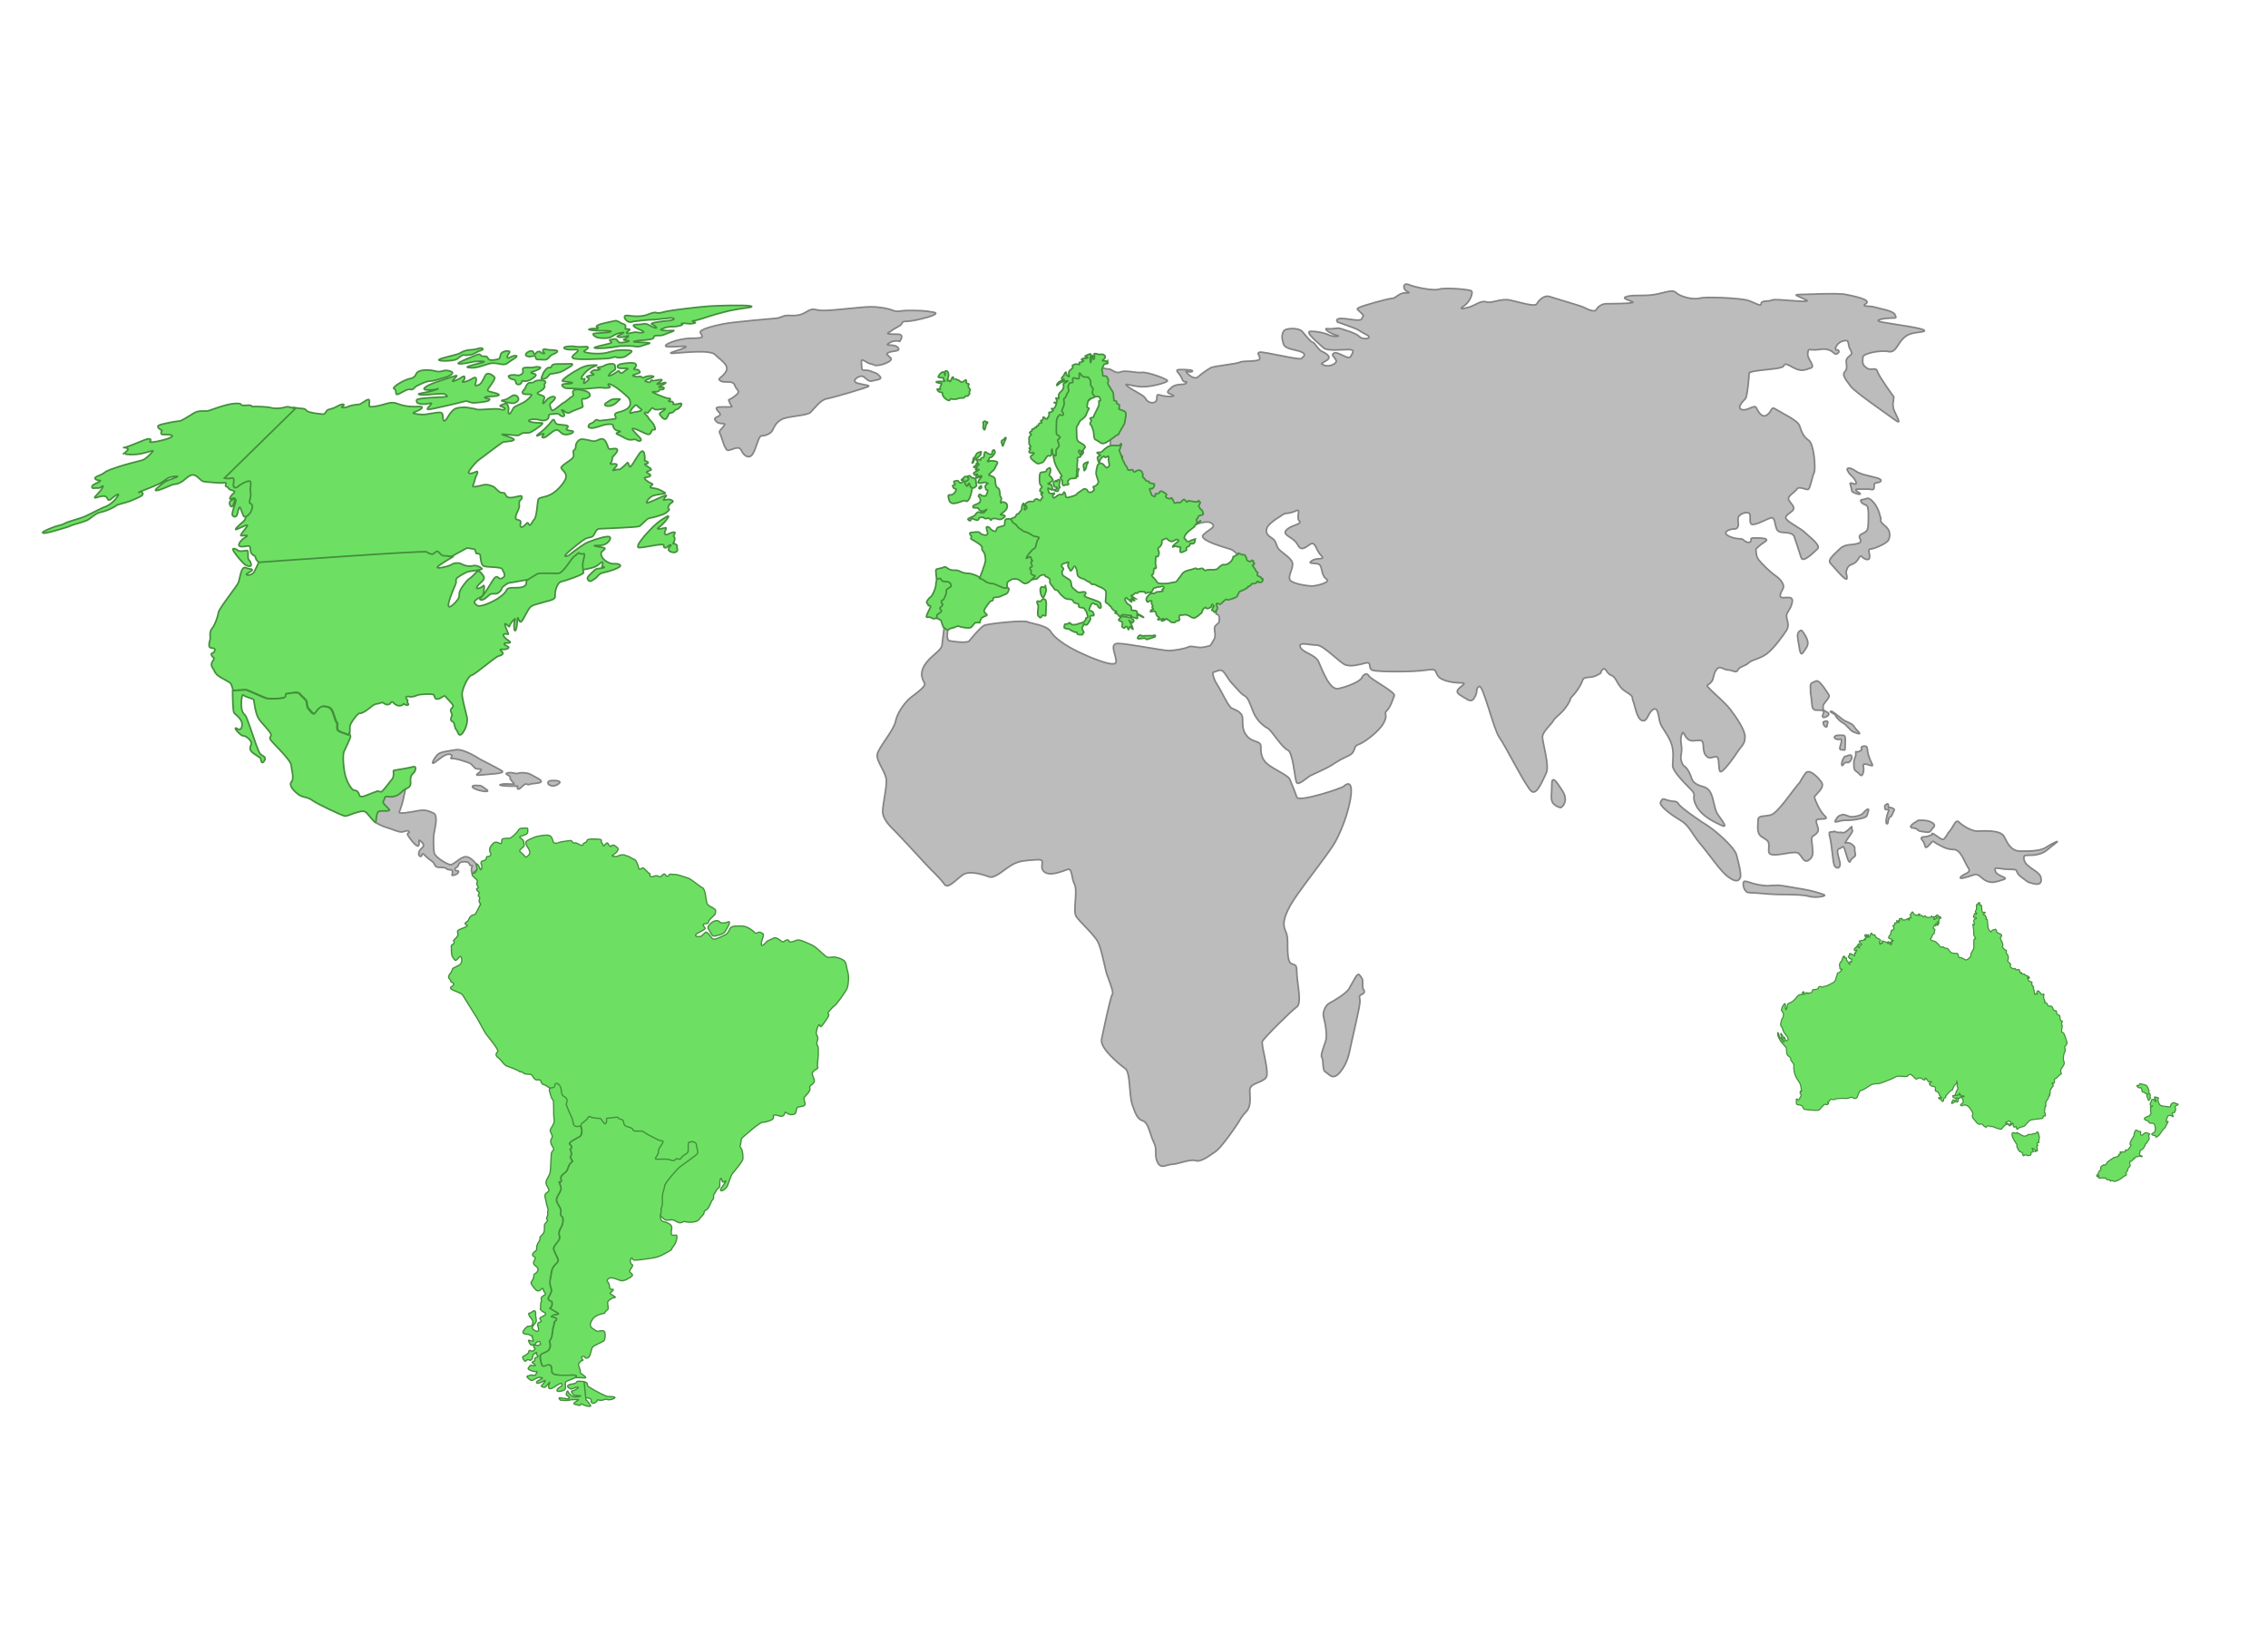 <?xml version="1.0" encoding="utf-8"?>
<!-- Generator: Adobe Illustrator 26.2.1, SVG Export Plug-In . SVG Version: 6.00 Build 0)  -->
<svg version="1.1" id="Layer_1" xmlns="http://www.w3.org/2000/svg" xmlns:xlink="http://www.w3.org/1999/xlink" x="0px" y="0px"
	 viewBox="0 0 1109.7 800" style="enable-background:new 0 0 1109.7 800;" xml:space="preserve">
<style type="text/css">
	.st0{fill:#BCBCBC;stroke:#848484;stroke-width:0.805;stroke-miterlimit:10;}
	.st1{fill:#6DE063;stroke:#448E3C;stroke-width:0.635;stroke-miterlimit:10;}
	.st2{fill:#6DE063;stroke:#448E3C;stroke-width:0.805;stroke-miterlimit:10;}
	.st3{fill:#6DE063;stroke:#448E3C;stroke-width:0.31;stroke-miterlimit:10;}
	.st4{fill:#6DE063;stroke:#448E3C;stroke-width:0.564;stroke-miterlimit:10;}
</style>
<g id="Grey">
	<g>
		<path class="st0" d="M183.7,402.3c0,0,2.1,1.5,5.4,2.5c3.3,1,5.4,2.1,7.1,2.2c1.6,0.1,3.2-1.2,3.9-0.2s-1.4,0.3-0.5,1.9
			c0.9,1.6,4.5,6.2,5.2,5s-0.4-3.4,0.8-2.4s2.5,2.2,0.9,3.5c-1.6,1.3-2.2,3.4-1,4.1s0.6-2.1,1.9-0.9c1.3,1.1,1.8,1.9,3.5,3
			c1.7,1.1,1.3,1.5,2.2,2.7c0.9,1.2,4.1,0.1,5.4,1.3c1.3,1.1,2.8-0.2,2.9,1.5c0.1,1.6-1.1,2.1,0.9,1.6c2-0.5,2.7-2.2,1.5-2.1
			c-1.2,0.1-1.7-1.1-0.5-1.6s0.7-2.1,2.3-2.6c1.6-0.5,4.1-0.2,4.1,1c0.1,1.2,2-0.1,1.3,1.1c-0.7,1.3-0.2,3.6,0.4,3.8s-0.2-1,0.9-1.4
			c1.2-0.5,1.5-1.7,1-2.9s-3.6-5.1-6.4-4.1c-2.8,1-5.1,4-6.7,3.7c-1.7-0.3-7.2-3.6-7.7-5.6c-0.5-2-0.5-7.3-0.2-9.4s2.3-9.1-0.2-10.2
			c-2.5-1.1-3.8-1.8-7.4-1.2c-3.6,0.6-10.1,2-9.3,0.5c0.7-1.6,1.7-4.9,2-6.5c0.3-1.6,1.3-5.8,1.3-5.8l-6.2,1.8l-5,2.2l-4.3,3.5
			l-1.3,5L183.7,402.3z"/>
		<path class="st0" d="M234.8,371.4c0,0-7.7-5.2-11.7-4.6c-4,0.7-7.3,0.9-8.8,2.2s-4.3,6-1.3,3.8c3-2.2,5.3-4.4,7.4-3.7
			c2.1,0.7-1.1,2.1,0.9,2c2-0.1,5.8,1.3,7.9,2c2.1,0.7,2.6,2.7,3.9,3c1.2,0.3,3.2-0.2,2.1,1.1s-4,2.4,0.5,1.9s12.2-0.6,9.7-2.1
			C242.8,375.4,234.8,371.4,234.8,371.4z"/>
		<path class="st0" d="M235.2,384.4c0,0-5-0.7-3.9,0.8c1.2,1.5,9.4,3,6.8,1.1C235.6,384.4,235.2,384.4,235.2,384.4z"/>
		<path class="st0" d="M251,382.7c0,0-1.8-1.7-1.4-2.5c0.4-0.8-3.6-1.6-1.1-2.1c2.5-0.5,3.4,0.7,5,0.2c1.6-0.5,4.9-0.3,6.6,0.8
			c1.7,1.1,7.1,3.2,3.5,3.9c-3.6,0.6-2.8,0.2-4.4,0.7s-1.4-0.7-2.7,0.2c-1.3,0.9-2.8,3-3.3,1.8c-0.5-1.2,1.4-1.2-1.6-1.1
			c-2.9,0.1-9.1-0.3-6.3-0.9c2.8-0.6,6.6,0.4,6.1-0.4S251,382.7,251,382.7z"/>
		<path class="st0" d="M268.3,383.6c0,0-0.9-1.5,1.3-1.7c2.2-0.2,5.5,0.1,3.9,1.4c-1.6,1.3-3.2,1.4-4,1
			C268.6,384,268.3,383.6,268.3,383.6z"/>
		<path class="st0" d="M379.9,155.7c0,0-21.2,1.8-25.7,2.7c-4.4,0.9-12.4,2.7-11.5,4.4c0.9,1.8,2.7,2.7-4.4,2.7s-15.5,3.8-11.7,4.1
			s11.7-0.9,8.2,0.6s-9.7,2.9-4.9,2.6s17.5-1.8,20,0.7c2.5,2.6,7.2,5.1,5.3,8.3s-4.8,3.4-2.5,4.6c2.3,1.2,5.9-0.6,6.8,2.1
			c0.9,2.7,3.5,2.7,0,5.3c-3.5,2.7-3.3,0.9-2.5,3.1c0.8,2.2,2.5,2.2-1,2.2c-3.6,0-6.2-0.3-5.3,1.2c0.9,1.5,2.7,2.4,0.9,3.3
			s-2.7,1.1-0.9,2.8c1.8,1.6,5.1-0.1,3.4,2.1s-2.6,2.2-1.7,3.9c0.9,1.8,2.2,7.9,3.8,7.9c1.5,0.1,5.3-2.7,6.5,0s3.9,4.5,5.6,1.8
			c1.8-2.7,2.7-8.9,4.4-8.9c1.8,0,4.4-1,5.3-2.7c0.9-1.7,1.3-3.4,4.2-5.2s12.6-1.8,14.4-3.6c1.8-1.8,4.9-6.1,7.8-6.6
			c2.9-0.5,20.8-5.7,20.7-6.2c-0.1-0.5-1.9-0.5-5.4-1.4c-3.5-0.9,0-3.5,1.8-3.5s2.9,2.9,5,2.4c2.1-0.6,5.6-0.6,3.9-2.4
			s-1.5-1.2-4.3-2.4c-2.8-1.2-4.5,0.6-4.5-2.1s-0.9-4.4,1.8-2.7s2.7,0.9,4.4,1.8c1.8,0.9,9.7-1.8,8-3.5c-1.8-1.8-2.7-1.8-0.9-2.7
			c1.8-0.9,6.2-0.3,4.4-2.4s-7.1-0.3-4.4-2.1c2.7-1.8,5.3-0.9,5.3-0.9s2.7-3.5-0.9-3.5c-3.5,0-6.2,0-4.4-0.9s0.9-0.9,4.4-2.7
			s0.9-2.7,4.4-2.7c3.5,0,17.7-3.5,13.3-4.4s-8-0.9-12.4-0.9c-4.4,0-5.5,0.9-7.6,0c-2.1-0.9-6.5-1.8-11-1.8s-17.7,1.8-23,1.8
			s-4.4-1.8-8.9,0.9c-4.4,2.7-8,0.9-10.6,1.8C380.8,155.7,379.9,155.7,379.9,155.7z"/>
	</g>
	<g>
		<path class="st0" d="M920,157.4c-3.5-0.9,2.7-1.8,5.3-1.8c2.7,0,2.7,0,1.8-1.8c-0.9-1.8-7.1-2.7-9.7-3.5c-2.7-0.9-7.1,0-4.4-1.8
			c2.7-1.8-5.3-3.5-9.7-4.4s-19.5,0-23,0s0,0.9,3.5,2.7s-15-0.9-16.8,0s-5.3,0-5.3,1.8s-3.5-0.9-7.1-1.8s-19.5-1.8-23-0.9
			c-3.5,0.9-9.7-0.9-11.5-2.7s-5.3,0-10.6,0.9s-9.7,0-13.3,0.9c-3.5,0.9,0.9,1.8,2.7,2.7c1.8,0.9-12.4,0.9-13.3,0.9
			c-0.9,0-3.5,0.9-4.4,2.7s-4.4,0-6.2-0.9s-14.2-4.4-16.8-5.3c-2.7-0.9-5.3,1.8-6.2,3.5c-0.9,1.8-8.8-0.9-13.3-1.8
			s-8.9,1.8-11.5,0.9c-2.7-0.9-5.3,1.8-8.9,2.7c-3.5,0.9-4.4,0.9-1.8-0.9c2.7-1.8,4.4-6.2,3.5-7.1c-0.9-0.9-13.3-1.8-15.9-0.9
			c-2.7,0.9-11.5-0.9-14.7-2.2c-3.2-1.3-3,2.2-1.2,3.1c1.8,0.9,1.8,0.9-0.9,0.9c-2.7,0-4.4,2.7-6.2,2.7s-14.2,3.5-16,4.4
			c-1.8,0.9-0.8,0.9,0.9,2.7c1.8,1.8,0.9,0.9,0.4,2.7s-6.6,0-10.1,0c-3.5,0-1.8,1.8-1.8,1.8s5.3,1.8,8.1,2.9
			c2.8,1.1,2.5,1.5,6.1,3.3c3.5,1.8-1.8,2.7-3.5,0.9s-8-3.5-9.5-4c-1.5-0.5-3.8,0.5-6.1,0.1c-2.4-0.4,0.6,2.2,4.1,3.1
			c3.5,0.9-1.8,0.9-3.5,0s-5.3-1.8-8.9-1.8c-3.5,0,4.4,6.2,6.2,8s8.9,0.9,12.4,0.9c3.5,0,1.8,1.8,0.9,3.5c-0.9,1.8-6.2-2.7-8-1.8
			c-1.8,0.9,0,1.8,0.9,3.5s-3.5,3.5-5.8,2.5c-2.3-1-1.3-0.7,1.4-2.5c2.6-1.8-0.9-3.5-2.7-4.4c-1.8-0.9-3.5-4.4-4.4-4.4
			c-0.9,0-3.5-3.5-5.1-5.3s-8.2-1.8-9.1,0c-0.9,1.8-0.9,3.5,0,6.2s6.2,2.7,8.8,3.9c2.7,1.2,0.9,2.3,0,3.2s-18.6-3.5-20.4-3.1
			c-1.8,0.4,0,1.4,0,3.1c0,1.8-8,0.9-9.7,1.8c-1.8,0.9-12.4,1.8-14.2,2.7c-1.8,0.9-5.3,3.5-6.2,4.4s-2.7,0.9-5.1-1.4
			c-2.4-2.3,0.7-0.4,2-1.1c1.3-0.8-2.2-1-5.8-1c-3.5,0,0,1.8,0.9,4.4c0.9,2.7,2.7,0.9,2.2,2s-2.2,0.7-4,1c-1.8,0.3-2.7,0.6-4.4,2.4
			c-1.8,1.8,0,1.8,1.8,2.7c1.8,0.9-3.5,0.9-6.2,0c-2.7-0.9-0.9,1.8-2.2,3.1s-4,0.5-4.9-1.3s-5.3-3.5-8.6-5.9c-3.3-2.4,1.5-0.3,6.1,0
			c4.6,0.3,13.1-2,13.1-2.9s-9.7-4.4-12.5-4.1c-2.7,0.4-7.9-1.3-10.5-0.2c-2.5,1-4.1-1.5-5.9-1.5s-3.5-0.9-3.5-0.9l-3.2,1.7
			l4.5,11.2l0.9,8.9c0,0,0.9,9.7,1.8,10.6c0.9,0.9,0.4,8.6,0.4,8.6l3.8,3.3l6.4,19.1c10.5,4.6,21,9.1,31.4,13.7
			c0.5-0.2,6.4-2.6,8.4-0.4c0.2,0.2,0.5,0.5,0.5,0.9c0,1.2-2.7,2.2-4.9,4.4c-2.7,2.7,10.6,6.2,13.3,7.1c2.7,0.9,4.4,4.4,4.4,4.4
			l-6.3,13.6l-5,6.7l-0.1,7c0,0,1.7,0.2,1.5,2.4c-0.1,2.2,0.1,1.4-1.7,3.1c-1.8,1.8,0.9,4.4-1.2,7.5c-2,3.1-0.6,2.2-4.2,3.1
			c-3.5,0.9-6.2-0.9-8,0c-1.8,0.9-7.1,1.8-9.7,1.8c-2.7,0-20.4-3.5-24.8-3.5s-0.9,5.3-0.9,8.9s-14.2-2.7-19.5-5.3
			c-5.3-2.7-10.6-6.2-12.5-9.4c-1.9-3.2-9.6-3.9-11.4-4.8c-1.8-0.9-19.5,0.9-21.2,1.8c-1.8,0.9-6.2,6.2-7.2,7.5
			c-1,1.3-7.8,0.4-9.7,0s-0.8-5.4-0.8-5.4l-1.7-2.2c0,0-0.9,7.1-1.2,9.8c-0.4,2.7-5.8,5.3-8.5,9.7s-0.9,7.1,0,8.9
			c0.9,1.8-6.2,6.2-8,8c-1.8,1.8-5.3,6.2-6.2,10.6c-0.9,4.4-8,12.4-8.9,15.9s4.4,8.9,4.4,13.3s-1.8,11.5-1.8,15
			c0,3.5,3.5,7.1,6.2,9.7c2.7,2.7,12.4,13.3,15,16.1c2.6,2.8,7.1,6.9,8.9,9.6s5.3-1.8,8.9-4.4s10.6,0,13.3,0.9s8-4.4,11.5-6.2
			c3.5-1.8,6.2-1.8,11.5-2.2c5.3-0.4,0.9,3,3.5,5.7c2.7,2.7,8.9,0,11.5-0.9s1.8,3.5,3.5,7.1c1.8,3.5-0.9,13.3,0.9,15.9
			c1.8,2.7,8.8,8.9,10.6,12.4s3.5,13.3,4.4,15.9s3.5,8.9,2.7,9.7c-0.9,0.9-4.4,17.7-5.3,22.1c-0.9,4.4,8.9,12.4,11.5,14.2
			c2.7,1.8,1.8,12.4,3.5,17.7c1.8,5.3,2.7,7.1,5.3,8c2.7,0.9,3.5,7.1,5.3,10.6c1.8,3.5,0,6.2,1.8,9.7s4.4,0.9,7.1,0.9
			s8.8-2.7,11.5-1.8c2.7,0.9,7.1-2.7,9.7-4.4c2.7-1.8,8.8-10.6,10.6-13.3c1.8-2.7,1.8-3.5,4.4-6.2c2.7-2.7,1.8-7.1,1.8-10.6
			s6.2-3.5,8-6.2c1.8-2.7-2.7-15.9-1.8-17.7s14.2-15,16.8-16.8c2.7-1.8,0-12.4,0-16.8s-0.9-3.5-2.7-4.4c-1.8-0.9-1.8-5.3-1.8-10.6
			s-1.8-5.3-1.8-8.9s2.7-8.9,7.1-15c4.4-6.2,13.3-17.7,16.8-23c3.5-5.3,8-16.8,8.9-24.8c0.9-8-2.7-5.3-3.5-4.4
			c-0.9,0.9-22.1,8-23,5.3c-0.9-2.7-2.7-7.1-3.5-8.9c-0.9-1.8-7.1-4.4-10.6-7.1c-3.5-2.7-3.5-6.2-3.5-8.9s-3.5-1.8-6.2-4.4
			c-2.7-2.7-2.7-5.3-2.7-8.9s-3.5-4.4-5.3-5.3c-1.8-0.9-5.3-8.9-7.1-11.5c-1.8-2.7-2.7-6.2-1.8-6.2s1.8-0.9,3.5-0.9s3.5,4.4,5.3,6.2
			c1.8,1.8,4.4,5.3,6.2,6.2s2.7,3.5,4.4,8c1.8,4.4,5.3,7.1,7.1,8c1.8,0.9,7.1,9.7,9.7,10.6c2.7,0.9,3.5,14.2,4.4,15.9
			c0.9,1.8,5.3-2.7,7.1-3.5c1.8-0.9,8-3.5,10.6-5.3c2.7-1.8,4.4-2.7,8-4.4c3.5-1.8,1.8-4.4,4.4-5.3c2.7-0.9,7.1-4.4,8.9-6.2
			s3.5-3.5,4.4-6.2c0.9-2.7-0.9-2.7,0.9-4.4c1.8-1.8,2.7-5.3,3.5-7.1s-11.5-8-12.4-9.7s-2.7-0.9-3.5,0.9s-7.1,4.4-11.5,5.3
			c-4.4,0.9-8-9.7-9.7-13.3c-1.8-3.5-8-4.4-8.9-7.1s4.4-0.9,8-0.9c3.5,0,11.5,8.9,14.2,9.7c2.7,0.9,6.2,0,9.7-0.9
			c3.5-0.9,0.9,2.7,3.5,3.5c2.6,0.9,19.5,0.9,25.7,0c6.2-0.9,4.4,0,6.2,2.7s8,3.5,11.5,3.5c3.5,0-0.9,1.8-1.8,3.5
			c-0.9,1.8,1.8,2.7,4.4,4.4c2.7,1.8,3.5,0,4.4-1.8c0.9-1.8,0-3.5,1.8-4.4c1.8-0.9,7.1,21.2,9.7,24.8c2.7,3.5,13.3,24.8,15.9,26.6
			c2.7,1.8,5.3-5.3,7.1-8.9c1.8-3.5-1.8-15-1.8-17.7s4.4-6.2,5.3-8s4.4-3.5,7.1-8c2.7-4.4,0-1.8,1.8-3.5c1.8-1.8,4.4-5.3,5.3-8
			c0.9-2.7,3.5-0.9,7.1-2.7s0.9-0.9,2.7-2.7c1.8-1.8,1.8,1.8,4.4,2.7c2.7,0.9,2.7,5.3,7.1,8c4.4,2.7,2.7,2.7,3.5,4.4
			s1.8,8.9,4.4,9.7c2.7,0.9,2.7-3.5,5.3-5.3c2.7-1.8,2.7,3.5,3.5,6.2s3.5,5.3,5.3,9.7c1.8,4.4,0.9,8.9,0.9,11.5s5.3,8,8.8,11.5
			c3.5,3.5,0,2.7,2.7,8c2.7,5.3,8.8,8,12.4,9.7s0-2.7-1.8-5.3c-1.8-2.7-1.8-7.1-3.5-10.6c-1.8-3.5-4.4-2.7-7.1-4.4
			c-2.7-1.8-1.8-2.7-3.6-6s-2.6-2-3.5-4.7s0-3.5,0-6.2s-0.9-4.4,0-7.1c0.9-2.7,0.9,0,2.7,1.8c1.8,1.8,3.5,0.9,6.2,0.9
			c2.7,0,0.9,4.4,2.7,7.1c1.8,2.6,3.5,0.9,5.3,0.9c1.8,0,0.9,5.3,1.8,7.1c0.9,1.8,7.1-7.1,8.8-9.7c1.8-2.7,3.5-3.5,3.5-7.1
			c0-3.5-4.4-9.7-7.1-13.3c-2.7-3.5-7.1-7.1-9.7-9.7c-2.7-2.7-1.8-1.8,0-3.5c1.8-1.8,0.9-3.5,2.7-6.2c1.8-2.7,3.5,0,5.9,0
			s3.8,1.8,4.7,0c0.9-1.8,3.5-1.8,5.3-3.5s5.3-1.8,8.8-4.4s8-8.9,9.7-11.5s0-5.3,0-7.1s1.8-2.7,2.7-6.2c0.9-3.5-1.8-2.7-4.4-2.7
			s-0.9-2.7,0-4.4s-0.9-4.4-3.5-6.2c-2.7-1.8-7.1-6.2-8.5-8c-1.4-1.8-1.2-5.3-1.2-5.3s1.8-1.8,4.4-3.5c2.7-1.8-2.7-1.8-5.3-1.8
			c-2.7,0-0.9,0.9-1.8,1.8c-0.9,0.9-2.7,0-3.5-0.9c-0.9-0.9-3.5,0-7.1-1.8s0-3.5,2.7-3.5s1.8-3.5,1.8-3.5v-1.8
			c0-0.9,1.8-2.7,4.4-2.7s0.9,3.5,1.8,5.3c0.9,1.8,7.1-1.8,9.7-2.7s1.8,4.4,3.5,6.2c1.8,1.8,6.2,0,8,2.7c0,0,2.7,8,3.5,10.6
			c0.9,2.7,6.2-2.7,8-4.4s-4.4-6.2-6.2-8s-7.1-4.4-8.8-6.2s0.9-2.7,2.7-4.4c1.8-1.8-0.9-3.5-1.8-5.3c-0.9-1.8,2.7-3.5,4-5.3
			s4.8,0.9,5.7,0c0.9-0.9,1.8-6.2,2.7-8c0.9-1.8,0-14.2-2.7-15.9c-2.7-1.8-3.5-4.4-4.4-7.1c-0.9-2.7-8.8-6.2-11.5-8
			c-2.7-1.8-1.8,0.9-4.4,2.7s-4.4-1.8-5.3-3.5c-0.9-1.8-4.4,1.8-7.1,0.9c-2.7-0.9,0.9-4.4,1.8-5.3c0.9-0.9,1.8-10.6,1.8-12.4
			s15.9-1.8,16.8-3.5c0.9-1.8,1.8-0.9,5.3,0.9c3.5,1.8,5.3,0.9,8,0s-1.8-4.4-1.4-7.1c0.3-2.7,0.5-1.8,3.2-1.8s4.4-0.9,7.1,0
			c2.7,0.9,2.7,2.7,4.2,1.8c1.5-0.9,0.3-1.8,0.3-1.8s0,0-0.9,0s0-3.5,3.5-4.4s1.8,1.8,3.5,4.4s-0.9,2.7-1.8,4.4
			c-0.9,1.8,0.9,4.4-0.9,6.2c-1.8,1.8,0.9,4.4,2.7,7.1c1.8,2.7,18.6,14.2,22.1,16.8s0-2.7-0.9-5.3c-0.9-2.7,0-4.4,0-6.2
			c0,0-7.1-9.7-8-12.4c-0.9-2.7-2.7,0-5.3-1.8c-2.7-1.8-1.8-3.5-1.8-5.3s8.8-3.5,12.4-2.7s4.4-3.5,7.1-6.2c2.7-2.7,4.4-2.7,9.7-3.5
			C946.5,161,923.5,158.3,920,157.4z M642,286.7c-1.8,0-8.8-0.9-10.6-2.7c-1.8-1.8,1.8-6.2,0.9-8.9c-0.9-2.6-6.2-5.3-7.1-7.1
			c-0.9-1.8-0.9-3.5-2.8-4.7c-1.9-1.2-3.4-2.4-2.5-5c0.9-2.7,8.8-7.1,8.8-7.1s2.7,0,5.4-1.3c2.8-1.3-0.1,3.1,1.6,4.9
			s-3.5,1.8-6.2,4.4c-2.7,2.7,3.5,3.5,5.3,7.1c1.8,3.5,3.5,1.8,6.2,0c2.7-1.8,2.7,2.7,5.3,5.3c2.7,2.7-1.8,0.9-4.4,2.7
			c-2.7,1.8,1.8,0.9,3.5,1.8s0.9,5.3,3.5,7.1C651.7,284.9,643.8,286.7,642,286.7z"/>
		<path class="st0" d="M660.1,483.7c-1.8,2.7-8,6.2-9.7,7.1c-1.8,0.9-3.5,4.4-2.7,7.1s1.8,8.9,0.9,11.5c-0.9,2.7-2.7,7.1-1.8,8
			c0.9,0.9,0,6.2,1.8,7.1c1.8,0.9,3.5,4.4,7.1,0s4.4-8.8,5.3-13.3c0.9-4.4,4.4-18.6,4.4-21.2s-0.9-2.7,0.9-3.5s1.3-1.8,0.7-2.7
			c-0.7-0.9,0.2-4.4-0.7-5.3c-0.9-0.9-1.3-3.5-3.3,0C661,481.9,660.1,483.7,660.1,483.7z"/>
		<path class="st0" d="M763.7,395.1c2.7-1.8,2.7-5.3,0.9-8c-1.8-2.7-5.3-8.9-5.3-3.5s-0.9,8,0.9,9.7S763.7,395.1,763.7,395.1z"/>
		<path class="st0" d="M832.8,402.2c6.2,3.5,15.9,12.4,16.8,15.9c0.9,3.5,2.7,9.7,1.8,11.5c-0.9,1.8-2.7,1.8-6.2-0.9
			c-3.5-2.7-8.8-10.6-13.3-15.9c-4.4-5.3-5.3-8.9-9.7-11.5s-10.6-7.1-9.7-8.9c0.9-1.8,0.9-1.8,3.5-0.9c2.7,0.9,4.4,0,5.3,1.8
			S832.8,402.2,832.8,402.2z"/>
		<path class="st0" d="M862.9,433.2c-6-0.6-8.9-2.8-9.7-1.8c-0.7,0.9,0,5.3,2.7,5.3c2.7,0,10.6,0.9,14.2,0.9s12.4,0,15,0.9
			s9.7,0,7.1-0.9s-5.3-1.8-10.6-2.7c-6.3-1-9.5-1.7-11.5-1.8C865.7,433,866.1,433.6,862.9,433.2z"/>
		<path class="st0" d="M880.6,382.8c-2.7,2.7-10.6,15-14.2,15.9s-6.2,0-6.2,2.7s-0.9,6.2,1.8,8c2.7,1.8,3.5,1.8,3.5,4.4
			s-0.9,4.4,2.7,4.4s9.7-1.8,11.5-0.9s2.7,5.3,5.3,3.5c2.7-1.8,1.8-4.4,1.8-6.2c0-1.8-0.9-4.4,0-5.3c0.9-0.9,3.5-1.8,2.7-4.4
			c-0.9-2.7-1.4-3.9,0.2-4.1c1.6-0.3,5.4,0.3,3.1-1.7c-2.4-2.1-5-8.3-5-9.2s5.3-4.4,3.5-7.1s-6.2-7.1-8-4.4
			C881.5,381,880.6,382.8,880.6,382.8z"/>
		<path class="st0" d="M881.5,308.4c0,0-2.7,0-1.8,4.4c0.9,4.4,0.9,8.9,2.7,6.2c1.8-2.7,2.7-3.5,1.8-6.2
			C883.2,310.2,881.5,308.4,881.5,308.4z"/>
		<path class="st0" d="M885.9,339.4c0,0.1,0,0.2,0.1,0.4c0.8,4.2,0,7.6,2.6,7.6c2.7,0,4.4,0,3.5,1.8s0,2.1,1.3,1.5
			c1.3-0.6,2.2-1.5,0.4-2.4s-1.8-0.9-1.8-2.7s3.8-4.3,2.8-5.7s-4.5-7.6-6.3-6.7s-2.7,0.7-2.7,2.6
			C885.9,337.6,885.9,339.4,885.9,339.4z"/>
		<path class="st0" d="M892.1,353.5c0,1.8,1.8,2.7,1.8,1.8s0.9-2.4,0-2.5c-0.9-0.1-1.8,0.4-1.8,0.4V353.5z"/>
		<path class="st0" d="M899.2,359.7c-0.9,0-2.7,0.9-0.9,1.8s2.7-0.9,2.7,0.9s-1.8,4.4,0,4.4s1.8,0.9,1.8-1.8s0.5-5.3-1-5.3
			C900.1,359.7,899.2,359.7,899.2,359.7z"/>
		<path class="st0" d="M896.5,348.2c1.8,0.9,4.6,3.7,6.3,4.5c1.7,0.8,3.8,1.5,4.5,2.9s4.3,4.1,1.6,3.2c-2.7-0.9-2.7-0.9-4.4-2.7
			s-1.5-1.6-3-2.6s-0.5-0.1-2.3-1.9s-0.6-1.7-1.6-2.2s-2.7-1.4-1.8-1.4S896.5,348.2,896.5,348.2z"/>
		<path class="st0" d="M910.7,365.9c0,0.9,1.1,0.5-0.8,1.6c-1.9,1-1.9-0.7-1.9,1s0,0,0,0.9s-0.9,1.8-0.9,3.5s-0.3,3.7,1.2,4.5
			c1.5,0.8,2.4,3.5,3.3,0.8c0.9-2.7-0.9-4.4,0.9-4.4s4.4,1.8,3.5,0s-0.9-1.8-1.8-4.4c-0.9-2.7,0-4.4-1.8-4.4
			S910.7,365.9,910.7,365.9z"/>
		<path class="st0" d="M904.5,369.5c-1.8,0.9-1.8,0-2.7,1.8c-0.9,1.8-0.9,4.1,0,2.9s0.9-1.2,1.8-1.2c0.9,0,0.9,0.3,1.8-0.8
			s0.9-2.8,0-2.8S904.5,369.5,904.5,369.5z"/>
		<path class="st0" d="M906.3,233.1c0.9,1,1.5,1.7,1.8,2.7c0.2,0.6,0.1,0.8,0,0.9c-0.5,0.5-2.3-0.7-2.8-0.3
			c-0.1,0.1-0.1,0.4,0.2,1.2c0.9,2.7,0,2.7,1.8,3.5c1.8,0.9,4,0.9,2.4,0s-2.4-1.8-0.7-1.8s4.4,0,5.3,0c0.9,0,2.7,0.9,2.7-0.9
			c0-1.8-0.2-2,1.7-2.3c1.9-0.3,2.5-1.4,0-2.2s-8.3-1.7-10.7-3.4c-2.4-1.8-4.2-1.8-4.2-0.9c0,0.2,0,0.4,0.2,0.6
			C904.6,231.6,905.6,232.5,906.3,233.1z"/>
		<path class="st0" d="M913.3,247.3c0.3,0.2,1,0.9,0.9,6.2c-0.1,3.5-0.1,5.3-0.9,6.2c-1.3,1.5-3.3,1.4-3.5,2.7
			c-0.2,1,0.9,1.6,0.6,2.5c-0.2,0.6-1.1,0.9-1.5,1c-2.7,0.9-6.2,0-8.8,2.7c-2.7,2.7-6.2,5.3-4.4,7.1s8,9.7,8,7.1s-0.9-1.8,0-4.4
			s2.7-1.8,4.4-3.5s1.8-3.5,2.7-2.7c0.9,0.9,3.3,2.5,3.9,0.8c0.5-1.7-1.2-4.4,0.5-4.4s8-2.7,8.8-4.4c0.9-1.8,0.9-4.4-0.9-6.2
			s-3.1-2.4-2.9-3.8s0.2,0.3-0.7-3.2c-0.9-3.5-4.4-8-6.2-7.1c-1.3,0.6-2.6,0.4-2.8,0.8c-0.2,0.3,0.1,0.7,0.2,0.9
			C911.3,246.7,912.5,246.7,913.3,247.3z"/>
		<path class="st0" d="M953.2,407.5c2.7-2.7,3.5-7.1,5.3-5.3s6.2,4.4,8.8,4.4s11.5-0.9,13.3,2.7s3.5,7.1,8,7.1s9.7,0,12.4-1.8
			c2.7-1.8,8-4.4,4.4-1.8s-4.4,4.4-8.8,5.3c-4.4,0.9-7.1-0.9-6.2,2.7c0.9,3.5,7.1,5.3,8,8c0.9,2.7,0,4.4-3.5,3.5
			c-3.5-0.9-2.7-0.9-6.2-3.5c-3.5-2.7,0-3.5-5.3-3.5s-8-1.8-7.1,0.9c0.9,2.7,7.4,3.1,3.7,4.2s-5.2,1.8-8,0.6c-2.8-1.2-3.7-3.9-6.3-3
			s-8,2.7-6.2,0.9c1.8-1.8,5.3-1.8,3.5-4.4s-3.5-8.9-7.1-8.9s-6.2-1.8-8-2.7s-1.8-1.8-2.7-0.9c-0.9,0.9-2.8,3.5-3.2,2.2
			c-0.3-1.3-0.8-2.5-1.5-3.2c-0.7-0.8-0.7-1.6,1.1-1.6s2.7-0.9,3.5-0.9c0.9,0-0.9-1.8,1.8,0c2.7,1.8,3.5,2.7,4.4,1.8
			C952.3,409.3,953.2,407.5,953.2,407.5z"/>
		<path class="st0" d="M937.2,402.2c1.8-0.9,0-0.9,3.5-0.9s7.1,1.8,5.3,3.5c-1.8,1.8-1.1,2.7-4.1,2.2c-3-0.4-3-0.4-3.9-1.3
			c-0.9-0.9-3.5-0.3-3.1-1.5C935.5,403.1,937.2,402.2,937.2,402.2z"/>
		<path class="st0" d="M897.5,406.7c-1.9,0.9-3.1-0.9-2.1,3.1c1,4,1.3,11.5,2.1,13.5s3.6,1.9,2.6-2c-1-4-1.7-5.7,0-6.2
			s1.6-2,2.5,0.5s2,7.8,2.8,5.6c0.8-2.2,3-1.5,2.3-4s0.7-2.4-1.7-4.2c-2.5-1.9-4.2,0.8-2.5-1.9s3.5-4.4,2.7-5.3s1.1-2.7-1.7,0
			c-2.8,2.7-3.4,1.1-4.4,1.4C899.2,407.5,897.5,406.7,897.5,406.7z"/>
		<path class="st0" d="M901.5,398.5c3,0.2,2.8,1.6,6.4,0.9c3.6-0.7,3.6-1.6,4.5-2.5c0.9-0.9,2.4-1.8,1.7,0s0.1,2.7-3.4,3.5
			s-5.1,0.9-7.9,0.9s-5.8,1.8-4.7,0s1.3-2,2.1-2.3C900.9,398.7,901.5,398.5,901.5,398.5z"/>
		<path class="st0" d="M923.1,393.4c-0.9,0.9-0.9,0-0.9,1.8s2.7,0,1.8,1.8c-0.9,1.8-1.6,5.8-0.8,6c0.8,0.2,0.3-0.9,1-2.5
			c0.7-1.7,0.9-0.1,1.7-2.2c0.8-2.1,1.7-2.1-0.1-3s-1.8,0.9-1.8-0.9S923.1,393.4,923.1,393.4z"/>
	</g>
</g>
<g id="southAmerica">
	<path class="st1" d="M322.8,594.2c0,0,1.8,2.5,3.1,2.7c1.3,0.2,2.5-0.5,3.9,0.1s2.3,1.5,3.6,1.1c1.3-0.4,0.9-0.7,1.9-0.4
		c1,0.3,5.5,0.6,6.7-1.1s2.4-2.4,2.4-3c0-0.6,0.5-1.6,1.2-1.7c0.6,0,1.8-2.4,2.3-3.7s0.9-1,1.2-2s-0.4-1.3,0.5-2.3s0.8-2,1.5-2.3
		c0.6-0.4,1.2-0.7,1.1-2.3c-0.1-1.6,0.4-3.6,0.8-2.6s0.4,1.9,1.1,1.5c0.6-0.4,1.5-1.1,0.7,0.3s-3,3.7-2,4s2.2-1.1,2.8-1.8
		c0.6-0.7,1.9-5.6,2.8-6.6c0.9-1,4.8-5.8,5-6.8c0.3-1,0-4.5-0.7-5.4c-0.7-0.9-0.7-0.9-0.4-1.9c0.3-1,0.1-2.9,1.1-3.6
		c0.9-0.7,8.1-7.3,9.6-7.3c1.5-0.1,4.7-0.9,5.3-1.9c0.6-1-0.7-1.6,0.9-1.7c1.6-0.1,2.6,1.1,3.9,0.4c1.2-0.7,0.8-2.3,1.5-1.7
		c0.7,0.6,1.7,1.2,2.6,1.1s1.9-0.1,2.2-1.1s0.2-2.3,1.1-2.6s3.8-0.2,3.4-1.8c-0.4-1.6-0.8-2.6-0.2-3.2c0.6-0.6,2.7-2.7,2.6-3.7
		c-0.1-1-0.4-1.3,0.5-2c0.9-0.7,2.2-1.4,1.4-3.3c-0.8-1.9-1.1-2.5-0.2-3.5c0.9-1,2.5-1.1,2.1-2.1s0.3-4.8,0.3-6.1
		c-0.1-1.3,0.1-3.3-0.2-4c-0.4-0.7-0.7-1-0.5-2c0.3-1,0.8-2,0.1-3.2s-0.4-1.3-0.2-2.6c0.2-1.3,1.1-3.3,1.4-2.7
		c0.4,0.6,0.4,1.3,1,0.6c0.6-0.7,3.6-4.7,3.5-5.4c0-0.6-1-0.6,0.2-1.9c1.2-1.4,2.1-2.4,2.7-2.7s5.7-7.1,6.2-8.8
		c0.5-1.6,0.9-5.5,0.2-7.7s-0.6-4.8-2-5.7s-3.6-1.7-5.2-1.6s-2.5,0.5-3.6-0.4c-1-0.9-4.4-3.9-5.1-4.5c-0.7-0.6-3.7-2-5.3-2.6
		s-2.6-1.1-3.9-0.7s-2.5,1.1-3.2,0.8s-0.4-1.3-1.7-0.9c-1.3,0.4-1.2,1.4-2.5,0.5c-1.3-0.9-2.7-2.1-3.9-1.4c-1.2,0.7-2.8,1.1-3.4,1.8
		s-2.7,3.1-2.5,0.8c0.2-2.3,1.7-4.3,0.7-4.9s-1.7-0.9-2.3-0.5c-0.6,0.4-1.5,0.5-1.7,0c-0.2-0.5-3.3-2.9-5.5-3.1
		c-2.3-0.2-5.8-0.3-6.4,1c-0.6,1.3-1.4,2.7-2.1,3s-5.3,2.9-6.3,2.3s-2.8-4-3.7-3.3c-0.9,0.7-1.8,2-2.8,2.1s-2.9-0.1-1.7-1.2
		c1.2-1,4.4-2.2,4.3-2.8c0-0.6-1.7-1.8-0.5-2.2s1.9,0.2,2.2-1.1c0.2-1.3,3.3-3.1,3.3-4.1s0.6-1.3-0.5-2.2s-3.3-1.4-3.7-3
		c-0.4-1.6-0.7-6.7-2.1-7.3s-5.4-4.2-7-4.7c-1.7-0.5-5.3-1.9-6.6-1.8c-1.3,0.1-2.5-0.5-2.7,0.2c-0.2,0.6-1.1,1-1.5,0.4
		c-0.4-0.6-0.6-1.2-1.6-0.5c-1,0.7-0.3,1-1.3,1s-1-0.6-2-0.5s-1.6,0.7-2.5,0.5c-1-0.3-0.1-1.6-0.7-1.6c-0.6,0-2.8-3-3.4-2.7
		c-0.6,0.4-1.9,1-1.9,0.1c-0.1-0.9-1.2-4.1-2.2-4.3s-2.3-1.5-3.6-1.7c-1.3-0.2-0.4-0.6-2.3-0.5c-1.9,0.1-1.6,0.7-2.8,0.8
		s-2.6-0.2-2-0.5s0.9-0.7,1.5-1.1c0.6-0.4,2.1-2.1,0.8-2.9s-1.4-1.3-2.3-1c-1,0.3-0.2,1.2-1.3,0.3c-1-0.9-0.8-1.9-1.7-1.2
		c-0.9,0.7-1.2,2-1.6,0.7s-0.3-0.3-0.7-1.2s0.6-1.3-1.1-1.5s-5.8-0.3-5.9,0.4s-0.4,1-1.4,1.4s-0.2,1.3-1.5,1.1s-2.3-1.5-3.3-1.1
		s-1-1.3-2-1.2c-1,0.1-5.7,0.7-6,1.1c-0.3,0.3-1.9,0.4-2.3-0.2c-0.4-0.6-0.5-2.9-2.1-3.4c-1.6-0.5-5.8,0.4-6.7,0.7
		c-0.9,0.4-4.4,1.6-4.7,2.5c-0.3,1,0.8,2.5,1.2,3.1c0.4,0.6,1.1,2.2,0.5,2.9s-1.8,2-2.2,1.1c-0.4-0.9-1-0.9-1.4-1.5
		s-1.7-0.9-0.8-1.9c0.9-1,2.2-1.4,1.8-2.7c-0.4-1.3,0.2-1.3-0.8-2.2c-1-0.9-1.8-1.1-1-1.5c0.9-0.4,3.7-0.9,3.6-2.2
		c-0.1-1.3,0.5-2-1.1-1.9c-1.6,0.1-3-0.1-3.5,1.1c-0.5,1.1-3.6,3.9-4.2,3.9s-3.5-0.1-3.8,0.6s0.1,2.2-0.8,2c-1-0.3-2.3-1.5-3.8,0.2
		c-1.5,1.7-1.5,2.3-1.4,3.3s1.1,1.6,0.2,2.4c-0.9,0.8-1.3,0.2-1.6,0.5s-0.2,1.3-0.9,1.7c-0.6,0.4-1.6,0.1-1.9,1.1
		c-0.3,1,0.4,0.9,0.4,1.9s-0.5,2.6-0.9,1.3c-0.4-1.3-1.5-2.8-1.8-2.5s0.5,2.1,0.2,2.8c-0.3,0.7-0.5,1.7-1.2,1.7s-1.6,0.4-0.9,1.3
		c0.7,0.9,1.7,1.5,2.1,2.1s0.4,0.9,0.1,1.3c-0.3,0.3-0.3,0.3,0.1,1.3c0.4,0.9,0.7,0.9,0.4,1.3s-1,0.1-0.6,1c0.4,0.9,1.3,0.6,1.1,1.5
		c-0.3,1-0.6,1.3-0.2,1.6s0.7,0.6,0.4,1.3s-0.2,1.6,0.1,1.9c0.3,0.3,0.7,0.3,0.4,0.9s-0.3,0.3-0.3,0.3s-1.7,3.6-2.3,4.3
		s-1,0.1-1.9,0.8s-1.2,1.7-1.5,2.3s-1.9,1.1-1.5,1.7s1.6,0.5,0.7,1.2c-0.9,0.7-4.1,1.5-4.4,2.2s0.4,1,0.1,2.1
		c-0.2,1.1-2.4,2.5-2.1,2.8c0.3,0.3,0.4,0.6,0.1,1.3s-1.3,0.4-1.2,1.4c0.1,1-0.1,4.2,0.6,5.1s1.1,2.2,2,1.5c0.9-0.7,1.8-2.4,2.2-1.4
		c0.4,0.9,0.5,2.2-0.1,3.2s-3.9,2-4.1,2.6c-0.2,0.6-0.5,1.6-1.1,2.2c-0.6,0.7-1.2,1.7-0.5,2.6s0.7,0.6,0.7,1.2c0,0.6,2,0.8,1.4,1.8
		s-2.2,1.1-1.2,2c1,0.9,4.9,1.9,5.6,2.9s5.7,9.3,6.4,10.2c0.7,0.9,4.4,8.1,5.1,9s6.6,7.9,5.7,8.6c-0.9,0.7-1.2,2,0.2,2.9
		s2.8,3.7,4.4,4.2s5.3,1.9,5.9,2.5c0.7,0.6,1.3-0.1,2,0.8c0.7,0.9,3.9,0.4,4.2,1c0.4,0.6,1.4,2.5,2.4,2.4s1.9-0.1,2,0.5
		s0.8,1.9,1.4,1.8c0.6,0,3,1.7,3,1.7l2.7,1.8c0,0,7.8,17.5,7.6,18.5c-0.3,1-0.3,0.7-0.3,0.7l13.7,8.2l25.7,30.2L322.8,594.2z"/>
	<path class="st1" d="M353.4,451.5c-1.6,0.1-1-1.2-3-1.1c-1.9,0.1-4.6,2.9-3.9,3.8c0.7,0.9,1.5,3.4,2.5,3.7c1,0.3,5.1-1,5.7-2
		c0.6-1,3.5-5.7,1.6-4.9S353.4,451.5,353.4,451.5z"/>
	<path class="st1" d="M278.8,562.2C278.8,562.3,278.8,562.2,278.8,562.2L278.8,562.2z"/>
	<path class="st1" d="M341.2,564.4c-0.6,1-8.3,6-9.5,7.3c-1.2,1.4-6.3,6.8-6.5,8.5s-0.8,2.6-1,4.2s-0.2,2.3-0.1,3.5
		c0.1,1.3-0.2,2.6-0.5,2.9s0.1,1.6-0.2,2.6c-0.3,1-0.5,1.6-0.1,2.9c0.4,1.3,1,1.2,2,1.5s3.6,1.1,3.4,3c-0.2,1.9-0.8,3.3,0.5,3.5
		c1.3,0.2,2.2-0.8,2,1.2c-0.2,1.9-1.1,3.6-2,4.6c-0.9,1,0.1,1-1.8,2c-1.9,1.1-4.6,2.9-8.5,3.4c-3.8,0.6-8.3,1.2-8.9,0.9
		s-0.7-1.6-1.3-0.6c-0.6,1-0.2,2.3,0.2,2.6s1,0.3,0.4,1.3s-1.5,2-1.1,2.6c0.4,0.6,1.7,1.2,1.1,1.9s-4,2.8-5.6,2.3
		c-1.6-0.5-4-1.7-5.2-1.3c-1.3,0.4-1.7,1.3-1.2,1.8c0.4,0.5,0.8,1.1,0.9,2.1s0.1,1.3,0.7,1.6s1.6-0.4,1,0.6c-0.6,1-1.9,1.1-1.2,1.7
		c0.7,0.6,3.3,1.7,2,1.8s-3.4,1.5-3.4,2.5s0.5,2.9,0.2,3.2c-0.3,0.3-1.5,1.1-1.5,1.7s-4.2,0.3-6.2,3.4s-0.4,4,0.6,4.6
		s1.4,1.2,2.3,1.1s2.8-0.8,3.2,0.4c0.4,1.3,0.2,3.5-0.4,4.2s-5,2.2-5.6,3.2c-0.6,1-1,3.9-1.6,4.6c-0.6,0.7-0.9,0.7-1.6,0.7
		c-0.6,0-0.4-0.9-1.3-0.9c-1,0.1-0.9,0.7-0.6,1.3c0.4,0.6,0.9,0.5-0.1,0.9c-1.1,0.4-1.9,1.8-1.6,2.4c0.4,0.6,0.4,1.3,0.8,2.2
		c0.4,0.9-0.6,0.7,0.4,1.6s3.7,2.3,1.4,2.2c-2.3-0.2-4.2-0.1-4.2-0.1c0.1,0,0.1-0.1,0.2-0.2c1.2-1-0.4-1.3-3.9-1
		c-3.5,0.2-6.1-0.3-6.1-0.3c-2.3-0.8-1.4-1.8-1.8-3.7c-0.4-1.9-2.3-0.8-3.6-0.4c-1.3,0.4-1.8-3.1-1.9-4.7c-0.1-1.6,2.1-1.7,3.7-2.8
		c1.5-1.1,1.4-3.3,1-4.2s0-0.6,0.5-1.6c0.5-1,0.6-1.7,0.8-3.3c0.2-1.6,0.2-1.9,0.7-3.6c0.5-1.6-0.4-0.9,0.8-2s0.2-1.6-1.4-1.8
		c-1.6-0.2,0.2-1.3,2.2-1.4c1.9-0.1-0.7-1.2-2.7-2.4c-2-1.2,0,0,0.2-2.3c0.2-2.3-0.4-1.3-1.4-2.2c-1-0.9-0.1-1.6,0.7-3.3
		s0.3-1.9-0.2-4.1c-0.5-2.2,0.4-4.2,0.6-6.1c0.2-1.9,1.1-3.3,2.6-4.7c1.5-1.4,0.2-2.6-0.6-4.5c-0.8-2-1.4-2.4-0.3-4.1
		s2.7-3.1,2.3-4.3c-0.4-1.3-0.5-2.5,0.7-4.5s1.3-5.2,0.3-5.5c-1-0.3-0.1-2.2-0.5-3.5c-0.4-1.3-2.1-3.1-2-4.6c0.1-1.5,1.2-2.7,1.8-4
		c0.6-1.3,0.5-1.6-0.2-3.8s0,0,0.6-1c0.6-1,0,0-0.1-1.6s1.8-2.4,2.7-3.4s0.8-2.9,2.3-4.3c1.5-1.4,0.6-0.4,0.2-1.6
		c-0.4-1.3-0.7-0.3-0.4-1.3c0.3-1,0.6-0.7,0.2-2.6c-0.2-0.7-0.3-1-0.4-1.1c0.1,0,0.1,0,0.3-0.2c0.6-0.7,0.6-1.3-0.5-2.2
		c-1-0.9,3.7-3.1,4.9-3.8c1.2-0.7,1.1-3.3,0.7-4.5c-0.1-0.3-0.2-0.4-0.3-0.5c0.1-0.7,0.3-1.4,0.7-1.6c0.6-0.4,1.5-1.1,2.1-1.7
		s1.2-2,1.8-1.4s2.3,0.5,3.3,0.8c1,0.3,1.2-0.7,2.3,0.8s1.8,2.8,2.3,1.1s-0.8-1.9,1.2-2c1.9-0.1,4.4-0.9,4.8,0
		c0.4,0.9,1.9,0.2,2.3,1.5c0.4,1.3,0.1,1.9,1.4,2.5c1.3,0.6,2.9,0.5,3.3,1.7c0.4,1.3,4.2,0.1,5.2,1s4,2.3,5.7,3.2s1.7,0.9,2.6,1.1
		c1,0.3,1.6-0.1,1,1.2s-2.1,2.7-2,3.7c0.1,1-0.2,1.6-0.8,2.6c-0.6,1-1.5,1.7,0.7,1.6c2.2-0.1,4.3-0.1,5.4,0.2
		c1.1,0.3,2.1,0.9,2.7,0.2c0.6-0.7,1.1-0.9,1.7-0.5s1.2,0,1.8-1s2.8-1.5,3-2.8c0.2-1.3-0.3-4.8,0.7-4.5s0.9-0.7,1.6-0.1
		c0,0,1.6,0.2,1.7,1.2C340.6,560.6,341.8,563.4,341.2,564.4z"/>
	<path class="st1" d="M300.1,684.3c-2.5,1.1-3.5-0.1-4.2,0.3s-1.9,0.5-2.4,0.5c-0.5,0-1-0.8-1.3,0.1c-0.4,0.9-2,1.7-2.6,1.1
		c-0.7-0.6-0.1-1-0.4-1.6c-0.4-0.6-1.4-1-2.8-0.8l-0.8-7.9c0,0,1.8,0.2,1.8,1.1c0.1,1-0.3,0.7,1.4,1.8c1.7,1.2,7.7,4.3,8.6,4.3
		C298.4,683.2,302.6,683.2,300.1,684.3z"/>
	<path class="st1" d="M283.6,556c-1.2,0.7-5.9,2.9-4.9,3.8c1,0.9,1.1,1.5,0.5,2.2c-0.1,0.2-0.2,0.2-0.3,0.2c-0.1-0.1-0.1,0,0,0
		c0.1,0.1,0.2,0.3,0.4,1.1c0.4,1.9,0.1,1.6-0.2,2.6c-0.3,1,0,0,0.4,1.3c0.4,1.3,1.3,0.2-0.2,1.6c-1.5,1.4-1.4,3.3-2.3,4.3
		s-2.8,1.8-2.7,3.4s0.7,0.6,0.1,1.6c-0.6,1-1.4-1.2-0.6,1s0.8,2.5,0.2,3.8c-0.6,1.3-1.7,2.5-1.8,4c-0.1,1.5,1.6,3.3,2,4.6
		c0.4,1.3-0.4,3.2,0.5,3.5c1,0.3,0.9,3.5-0.3,5.5s-1.1,3.3-0.7,4.5c0.4,1.3-1.1,2.6-2.3,4.3c-1.2,1.7-0.5,2.1,0.3,4.1
		s2.1,3.2,0.6,4.5c-1.5,1.4-2.4,2.7-2.6,4.7c-0.2,1.9-1,3.9-0.6,6.1c0.5,2.2,1,2.3,0.2,4.1s-1.7,2.4-0.7,3.3c1,0.9,1.6-0.1,1.4,2.2
		c-0.2,2.3-2.2,1.1-0.2,2.3c2,1.2,4.6,2.3,2.7,2.4c-1.9,0.1-3.8,1.2-2.2,1.4c1.6,0.2,2.6,0.8,1.4,1.8s-0.3,0.3-0.8,2
		c-0.5,1.6-0.5,2-0.7,3.6s-0.3,2.3-0.8,3.3s-0.8,0.7-0.5,1.6s0.5,3.2-1,4.2c-1.5,1.1-3.8,1.2-3.7,2.8s0.6,5.1,1.9,4.7
		c1.3-0.4,3.1-1.5,3.6,0.4s-0.5,2.9,1.8,3.7c0,0,2.6,0.5,6.1,0.3s5.1,0,3.9,1c-0.1,0-0.1,0.1-0.2,0.2l0,0c-1.3,0.9-3.9,1.4-4.5,2.1
		c-0.6,0.7,0.5,3.2-0.7,3.9c-1.2,0.7-4.1,1.2-3.5-0.1c0.6-1.3,2.8-1.8,2.4-2.4c-0.4-0.6,0.3-1-1-0.6c-1.3,0.4-4.3,3.2-5.3,2.3
		c-1-0.9,1-3.9,0.1-2.9c-0.9,1-1.8,2.7-2.7,2.4c-1-0.3-1.6-0.5-1-1c0.6-0.6,2.7-2.9,1.2-2.2s-3.4,1.8-3.8,0.9s4-2.2,2.7-2.4
		c-1.3-0.2-1.6-0.2-2.6,0.2c-0.9,0.4-2.2,1.4-2.8,1.1c-0.7-0.3-2.7-2.1-1.7-2.1c1-0.1,1.2-0.7,2.2-0.5c1,0.3,1.6,0.2,1.9-0.4
		s1.2-1.4-0.1-1.3c-1.3,0.1-4.2-1-3.6-1.7c0.6-0.7,0.9-1.7,1.5-1.4c0.7,0.3,2.3,0.5,1.9-0.1c-0.4-0.6-2-1.2-1.4-1.5
		c0.6-0.4,1.3-0.4,1.2-1c0-0.6-0.4-0.6,0.3-1c0.6-0.4,1.9-0.8,0.9-1.3s0.2-1.9-0.7-1.2c-0.9,0.7-1.3,0.4-1.5,1.7s-0.8,2-1.2,2
		s-1-0.6-1.6-0.2c-0.6,0.4-0.9,1-1.3,0.4c-0.4-0.6-1.4-1.8-0.5-2.2c0.9-0.4,2.5-1.4,2.5-1.8c0-0.3,0.2-1.3,0.9-1s0.7,0.6,1.3,0.2
		s1.2-1,0.9-1.3c-0.3-0.3-1-0.9-0.4-1.3c0.6-0.4,1-0.1,1.6-0.1c0.6,0,1.9-0.4,1.6-0.7s-0.1-1.3-1-1.2c-1,0.1-1.2,0.7-1.5,1.1
		c-0.3,0.3-2.2,1.1-2.6,0.2c-0.4-0.9-1.4-2.2-0.4-1.9c1,0.3,2.3,0.8,1.9-0.1s-0.7-1.6-0.4-1.9c0.3-0.3-0.6,0-1.3-0.6
		c-0.7-0.6-3.5-0.1-3.3-1.4c0.2-1.3,1.8-2.4,2.1-2.7c0.3-0.3,1.9-0.1,2.2-0.5c0.3-0.3,0.6-1.3,0.5-2c0-0.6-0.4-0.9-1.1-1.9
		c-0.7-0.9-1.4-2.2-0.5-2.2s1.8-1.4,2.5-1.1s0.4,1.6,0.5,2.5c0.1,1,0.5,2.2,0.2,2.9s-2.4,2.4-1.7,3.3c0.7,0.9,1.3,0.9,1.7,1.2
		s1.3,0.2,1.2-1c-0.1-1.3-0.8-2.2-0.2-2.9s1.9-0.4,1.5-1.1c-0.4-0.6-1-1.2-0.4-1.6c0.6-0.4,3.8-1.5,2.1-2.4s-2.4-1.8-2.1-2.1
		c0.3-0.3-0.1-2.2,0.4-3.2c0.6-1-0.7-1.6,0.5-2.6s2.2-0.8,1.2-2c-1-1.2-0.5-2.5-1.4-1.8c-0.9,0.7-1.8,2-3.5-0.1
		c-1.7-2.1-2.1-2.8-1.5-3.4c0.6-0.7,1.1-2.3,1.1-2.6s-0.1-1,0.6-1.3s2.1-1.7,1.1-3c-1-1.2-2-1.2-1.8-2.5s1.5-2,0.5-2.6
		c-1-0.6-1.4-1.2-0.5-2.2c0.9-1,1.6-0.7,1.5-2.3c-0.1-1.6,1.1-3,1.4-3.6s0.2-1.3,0.2-1.6c0-0.3,1.8-1.4,2.1-3s-0.2-2.9,0.4-3.6
		s1.5-1.7,1.2-2s-0.6,0-0.4-0.9s0.6-1,0.5-2c-0.1-1-0.1-1.3,0.2-1.6c0.3-0.3-0.8-2.5-0.9-3.8c-0.1-1.3-0.8-2.5-0.6-3.8
		c0.2-1.3,2.5-1.4,1.7-3s-1.4-2.2-1.2-3.5c0.2-1.3,1.7-3,2-4.6s0.4-9,0.7-9.7s1.5-1.1,0.8-2.3s-1.4-2.2-1.2-3.5
		c0.2-1.3,1.2-1.4,0.5-2.9c-0.7-1.6-1.1-1.9-0.5-2.9c0.6-1,2.1-3,1.6-4.9c-0.4-1.9,0.1-9-0.6-9.3c-0.7-0.3-1.5-3.8-1.5-3.8
		s-0.8-1.9,0.8-2s1.6-0.7,1.8-1.7s1.9-0.4,2.6,1.1c0.7,1.6,0.3,4.2,1.6,4.7s2.1,2.1,1.5,3.1c-0.6,1-0.1,1,0.4,2.6
		c0.5,1.5,2,4.3,2.4,5.6c0.4,1.3,0.2,2.9,1.5,3.4c1,0.4,1.8-0.3,2.3,0c0.1,0.1,0.2,0.2,0.3,0.5C284.7,552.7,284.8,555.2,283.6,556z"
		/>
	<path class="st1" d="M278.8,562.2C278.8,562.3,278.8,562.2,278.8,562.2L278.8,562.2z"/>
	<path class="st1" d="M288,688c-2.3-0.3-3.3-1.2-3.6-1.2c-0.3,0-0.3,1-1.2,0.7c-1-0.3-2.9-0.5-2.3-1.1c0.6-0.7,3.1-1.8,1.8-1.7
		s-3.2-0.1-3.8,0.2s-4.5,0.3-4.8,0c-0.3-0.3-1-1.2-0.1-1.1s5.2,1.1,4.5-0.1s-1.7-0.9-1.4-1.8c0.3-1,0.5-2,0.9-1s1.7,2.1,2.7,2.4
		s4.8-0.3,2.9-0.5c-1.9-0.2-2.6,0.2-3.3-0.8c-0.7-0.9-1.1-1.5-0.1-1.6s3.7-1.8,2.5-1.8s-3.1,1.2-3.5,0.9s-2.3-1.1-1.1-1.9
		c1.2-0.7,3.5-0.5,3.8-1.2s0.9-0.7,1.6-0.7c0.6,0,2.3,0.2,2.3,0.2l0,0.2l0.8,7.9l0.1,0.8c0,0,1,0.9,1.4,1.5
		C288.2,686.9,290.2,688.3,288,688z"/>
</g>
<g id="NorthAmerica">
	<path class="st2" d="M120.1,252.2c0,0.4,0.5,1.6-1,2.9c-1.6,1.3-5,4.4-3.4,3.9s6.3-3.2,5.2-1.5c-1.1,1.7-4.1,4.7-2.7,4.6
		s4.2-0.6,1.9,0.7s-4.6,4.4-2.2,4.6s4.4-1.1,4.5,0.5c0.1,1.6,0.2,2.8,1.4,3.6s0.8,0,1.3,1.5c0.5,1.6,2.2,2.7,2.2,2.7l86.7-1.8l7-1.7
		c0,0,7.2-4,7.5-4.1c0.2-0.1,3.1,0.6,3.5,0.5c0.4,0,0.9,1.6,0.9,2s2-0.1,2.1,1.1s0.3,4.5,1.6,5.2c1.3,0.7,8.6,0.3,9.1,1.5
		c0.5,1.2,2.2,3.2,0.3,4.3s-2.1-0.5-2.9-0.5s-1.2,0.5-2.3,2.2c-1.1,1.7-1.9,3-2.6,4.2c-0.7,1.3-3,3.9-3.4,4.3
		c-0.4,0.4,1,1.2,2.7-0.2c1.7-1.3,2.1-2.2,3.3-2.2c1.2-0.1,2.1,0.3,3.2-0.6c1.2-0.9,1.5-1.7,1.5-2.1c0-0.4,2.7-2.6,3.9-2.7
		c1.2-0.1,8-1.4,8-1.4l17.1-2.2l10.4-2.7c0,0,4.4-0.7,6.4-1.6c2-0.9,3.5-3.1,3.6-1.9c0.1,1.2-0.7,2.1-0.3,2s2,0.1,0.4,0.5
		c-1.6,0.4-3.3,0.1-4.4,1.4c-1.1,1.3-3.9,3.1-3,4.3c0.9,1.2,1.3,1.1,3.2-0.2c2-1.3,1.9-2.6,4.3-3.1s9.6-2.6,8.3-3.8
		c-1.3-1.1-3.3-0.2-5-0.9c-1.7-0.7-2.1-1.1-3-1.9c-0.9-0.8-1.8-2.7-1-3.6c0.8-0.9,2.7-1.8,0.7-2.1c-2-0.3-5.3-0.9-4.1-1
		c1.2-0.1,3.3,0.2,5.2-0.7s3.8-3.9,1-3.7s-9.2,2.4-11,3.5c-1.8,1-7.2,5-7.6,5.5c-0.4,0.4-3.6,1.5-1.3-0.7c2.3-2.2,7.4-6.2,8.9-7.1
		s3.2-0.6,4-1.5c0.8-0.9,1.4-3.4,3-3.5c1.6-0.1,18.3-0.7,19.5-1.2s3.8-3.9,5-4s6.8-1.6,8-2.5c1.2-0.9,2.3-1.8,1.5-2.1
		c-0.8-0.4,0.3-2.1,0.7-2.5c0.4-0.4,2.4-1,0.7-1.7c-1.7-0.7-1.6-0.3-2.9-0.2s-1.2,0.5-0.8-0.4c0.3-0.8,2.3-2.2,0.3-1.6
		s-8.7,4.2-8.8,3.4c0-0.8,1.5-2.9,3.5-3.5s6.1-0.8,5.6-1.2c-0.4-0.4-3-1.9-4.6-2.2c-1.6-0.3-3.3-0.2-2.5-1.1
		c0.8-0.9,1.6-0.9-0.1-1.6c-1.7-0.7-3.8-2.6-2.6-2.7s3.2-0.6,2.4-1.4c-0.9-0.8-2.5-1.1-1.3-1.6s2.8-0.6,1.1-1.7
		c-1.7-1.1-3-1.9-2.2-1.9s2.4-0.6,0.7-1.3c-1.7-0.7-0.8,0.1-0.9-2s-0.7-4.4-2.6-1.9c-1.9,2.6-4.4,7.6-4.9,6.4
		c-0.5-1.2-0.6-2.4-1.3-1.6c-0.8,0.9-3.5,3.5-3.9,3.1s-3.6,1-2.8,0.2c0.8-0.9,2.7-2.6,1.4-2.9c-1.2-0.3-3.6,0.6-2.5-0.7
		c1.1-1.3,0.3-2.1,1-2.9c0.8-0.9,3.1-3,1.8-3.8c-1.3-0.7-3.6,1-4.1-0.6c-0.5-1.6-1.5-4.4-3.1-4.3c-1.6,0.1-2.8,1.4-4.4,1.1
		c-1.6-0.3-5-1.3-6.2-0.8c-1.2,0.5-2.3,2.2-2.2,3.4c0.1,1.2-0.7,1.7-1.1,2.1c-0.4,0.4,0.5,2-0.2,3.3c-0.7,1.3-6.3,4.1-5.8,5.2
		c0.5,1.2,3.4,2.6,2,5.6c-1.5,2.9-4.5,6-7.3,7.4c-2.8,1.4-5.6,1.2-6,2.4c-0.3,1.2-0.7,8.4-1.8,9.6c-1.2,1.2-1.5,2.9-2.3,2.9
		s-0.5-2-1.7-0.7c-1.1,1.3-2.3,2.2-2.8,1.4c-0.5-0.8,0.8-2.8-0.7-3.1c-1.5-0.4-1.9-0.4-1.6-2s1.8-3.8,1.7-5s-0.2-2.4,0.6-2.9
		s1.1-2.1-0.1-2s-5.2,1.6-6.5,0.4c-1.3-1.1-0.5-2-2.2-1.9c-1.6,0.1-3.4-2.2-3.8-2.6c-0.4-0.4-3.4-1.8-5.4-1.3s-6,1.6-5.3,0.3
		c0.7-1.3,1-3.3,1.4-4.2s1.8-3.4-0.1-2.4c-2,0.9-4,1.1-3.3-0.2s3.4-4.7,5.3-6c1.9-1.3,10.9-8.4,11.7-8.5s6.5-0.4,4.8-1.5
		c-1.7-1.1-7.9-2.4-4.6-2.2c3.3,0.2,6.6,0.8,7.4,0.4c0.8-0.5,0.7-0.6,1.7-1s2.7,0.3,4.3-0.6c1.6-0.9,7.1-4.5,5-4.4s-7-0.4-6.2-1.2
		c0.8-0.9,3.7-0.6,5.1-0.3c1.4,0.3,2.3,0.7,3.8-0.2s0.2-2.5,1.5-2.5c1.2-0.1,4-0.7,4.5,0.1c0.5,0.8,2.5,1.5,2.5,0.2
		c-0.1-1.2-2.2-2.7-1-2.4s1.8,2.3,4.1,1c2.4-1.4,6-2,5.9-2.8c-0.1-0.8-1.1-4,0.2-3.7c1.2,0.3,3.2-1,3.2-1.4s0.3-1.6-1.8-2.3
		c-2.1-0.7-5-1.3-6.1-0.4c-1.2,0.9,0.6,2.4-0.6,2.9s-3.1,2.6-4.3,3.1c-1.2,0.5-5.4,4.8-5.9,3.6c-0.5-1.2-1.4-2.8-0.2-3.6
		c1.2-0.9,2.7-2.6,1.5-2.9c-1.2-0.3-2.8,0.6-3.6,1.4c-0.8,0.9-2.3,3-1.9,1.3c0.3-1.6,1.5-2.5-0.2-3.2c-1.7-0.7-3.7-0.9-1.7-1.9
		c2-1,3.1-2.3,2.6-3.1c-0.5-0.8,1.1-1.3,0.3-2.1c-0.9-0.8-4.7-0.5-5.4,0.3c-0.7,0.9-2.4-0.3-3.5,1.4c-1.1,1.7-0.3,1.2-1.1,2.1
		c-0.8,0.9-1.9,2.2-0.2,2.5c1.7,0.3,4.5-0.3,3.3,1c-1.1,1.3-0.8,0.9-2.3,2.2c-1.5,1.3-5.9,2.8-6.3,3.6c-0.4,0.8-1.8,3.8-2.3,2.6
		c-0.5-1.2,0.3-2.1-0.2-3.2c-0.5-1.2-0.5-2-1.7-1.5c-1.2,0.5-3.2,1-1.9,1.3c1.2,0.3,2.5,1.1,1.7,1.5c-0.8,0.5-0.8,0.1-2.9-0.2
		c-2.1-0.3-9.7,0.6-10.6,0.2c-0.8-0.4-3.3-0.6-4.5-0.9c-1.2-0.3-5.3-0.1-6.5,0.8s-1.9,1.8-2.7,3c-0.7,1.3-2.2,3.8-2.7,2.2
		c-0.5-1.6,0.2-3.3-1.4-3.6s-6.8,1.2-9.3,1c-2.5-0.2-5.7-0.5-2.9-1.4c2.8-1,5.1-2.8,1.1-2.5c-4.1,0.2-7.4-0.4-9.9-1.4
		c-2.5-1.1-5.3-0.1-6.9,0.4c-1.6,0.5-6.4,1.6-6.9,0.8s1.3-4.6-1.8-2.7s-2.3,1.8-4,1.9c-1.6,0.1-4,0.7-4.8,1.1
		c-0.8,0.5-4,0.7-2.5-0.2c1.6-0.9,0.3-1.6-2.1-0.3c-2.4,1.4-3.2,1.4-4.8,1.9s-1.1,2.5-3.1,2.2c-2.1-0.3-2.9-0.2-5.8-0.9
		s-1.3-1.6-3.8-1.8s-4.4-0.6-4.4-0.6l-10.6,8l-22.4,14l-4,8.4l1.5,4l2.5,1.1l1.8,2.3l2.5,1.5l3.1,4.3L120.1,252.2z"/>
	<path class="st2" d="M214.7,181.8c-1.1,0-1.5-0.3-2.8-0.5c-0.4-0.1-6.4-1.1-8.1,1.3c-0.4,0.5-0.4,1.1-1.1,1.7
		c-0.8,0.7-1.6,0.9-2,0.9c-3.3,0.7-8.3,3.9-8.1,4.8c0,0.1,0.1,0.2,0.2,0.2c1.7,0.7,0.2,3.2,1.8,2.7c1.6-0.5,4.7-2.8,6-2.4
		c1.2,0.3,1.6-0.1,2.4-1c0.8-0.9,6-3.2,7.6-3.1s5.6-1.4,7.6-1.9c1.4-0.4,3.3-1.4,3.2-2.1c-0.1-0.7-1.8-1.1-3-1.2
		C216.8,181.2,216.3,181.8,214.7,181.8z"/>
	<path class="st2" d="M222.6,183.9c0,0-10,3.1-12.8,4.5c-1.5,0.8-2.4,1.4-2.3,1.9c0.1,0.5,1.6,0.5,2.5,0.5c2.6,0,4.4-0.6,4.4-0.6
		c0,0.1-1.8,0.8-4.8,1.5c-2.8,0.6-4.8,0.8-4.8,1.1c0,0.2,0.8,0.3,1.2,0.4c2.9,0.2,10.9-1.1,11.8-0.3c0.9,0.8,2.1,1.1-0.7,1.3
		c-2.8,0.2-13.4,0.4-13.3,1.6s0.1,1.6,2.6,1.9c2.5,0.3,5.6-1.2,4.5,0.1c-1.1,1.3-2.7,2.6-1.1,2.5c1.6-0.1,15.7-3.4,17.3-3.9
		c1.6-0.5,2.1,0.3,3.7,0.6s7.3-0.5,8.1-0.9c0.8-0.5,1.1-1.1-0.1-1.1s-2.5-0.8-0.9-0.9s3.2-0.2,4.5-0.3s2.8-0.6,0.7-1.3
		c-2.1-0.7-4.8-0.9-4.5-1.8c0.3-0.8,4-5.2,3.4-6.1c-0.6-0.9-2.9-2.4-4-1.6c-1.1,0.9-1.9,4.6-3.8,5.3c-1.8,0.7-1.9,0.3-1.5-0.9
		s0.9-3.8-1.6-2.2c-2.5,1.6-5.7,2.2-4.6,1.3s1.4-3.4-0.5-2c-1.6,1.1-4.4,2.3-4.6,2c0-0.1,0.1-0.2,0.3-0.5c1.2-1.4,1.9-2,1.8-2.2
		C223.4,183.8,223.2,183.7,222.6,183.9z"/>
	<path class="st2" d="M270.1,205.8c-1.9,2.5-3.6,4.1-5,5.2c-0.9,0.7-2.6,2-2.4,2.2c0,0.1,0.2,0.1,0.5-0.1c1.6-0.5,3.2-1.4,2.8-0.6
		c-0.4,0.8-1.5,1.7,0.1,1.6c1.6-0.1,5-4.4,6.7-3.7s1.8,2.3,4.2,2.2c2.4-0.1,4.8-1.5,2.7-1.8c-2-0.3-2.9-0.6-2.5-1.1s1.5-1.3-0.1-1.6
		c-2.9-0.5-4.1-0.2-5-0.9c-0.8-0.7-0.7-1.9-1.3-1.9C270.5,205.3,270.2,205.6,270.1,205.8z"/>
	<path class="st2" d="M332.6,197.4c-2,0.5-3.6,0.6-3.2,0.2c0.4-0.4-0.1-1.2-0.9-1.2s-2,0.1-1.2-0.3c0.8-0.5,1.1-1.3-0.1-1.2
		c-1.2,0.1-8.8-3.1-7.9-3.2c0.8-0.1,2.9,0.2,3.2-0.6c0.4-0.8,0.8-0.5,1.6-0.5c0.8-0.1,1.5-1.3-0.5-1.2c-2,0.1-1.2-0.3,0-0.8
		c1.2-0.5,3.5-1.9,1.1-1.3c-2.4,0.6-4,1.1-2.8,0.2c1.2-0.9,3.9-2.3-0.1-1.6c-4,0.7-1.7,0.4-2.7,0.1c-1-0.3-0.5,1.3-1.7,1
		s-2.8-0.5-0.8-1.3c1.9-0.8,4.3-1.4,2.7-1.7c-1.6-0.3-3.6,0.2-4.4,0.7c-0.8,0.5-0.5-0.3-1.5-0.5c-1-0.2-1.1,0.3-2.1,0.1
		s-2.6-0.5-1-1c1.6-0.5,3.2-1,2.8-1.4s-0.5-1.2-1.7-1.1c-1.2,0.1-1.6-0.3-0.9-0.8c0.8-0.5,1.5-2.1-0.6-2.4c-2-0.3-6.9,0.4-7.3,0.9
		c-0.4,0.4-1.1,1.3,0.5,1.6c1.7,0.3,5.3-0.3,3.7,0.6c-1.6,0.9-2.3,2.2-3.1,1.8c-0.8-0.4-0.5-1.6-1.7-0.7c-1.2,0.9-5.1,3.2-4,1.5
		c1.1-1.7,3.5-2.3,3.1-3c-0.5-0.8,0.7-2.5-2.2-2.3c-2.8,0.2-3.1,1-4.2,1.3s-3.1,0.4-2.2,0.8s1.7,0.3,0.5,0.8
		c-1.2,0.5-2.1-0.3-3.2,0.6c-1.2,0.9-0.8,0.9,0.1,1.2c0.8,0.4,0.9,0.8,0,0.8s-3.2,0.6-2.8,1s1.6,0.3,0.9,1.2
		c-0.8,0.9-2.7,2.6-2.4,1.4c0.3-1.2,1.1-2.1,0.1-1.8s-1.8,0.3-0.7-1.4c1.1-1.7,2.7-3,4.2-3.9c1.6-0.9,4-1.5,2.2-1.4
		c-1.8,0.1-3.9-0.2-7.2,1.4c-3.4,1.7-10.4,6.2-8.8,6.5c1.6,0.3,5.3,0.5,4.5,0.9c-0.8,0.5-5.1,0.1-4.9,1c0.2,0.9,1.4,1.6,2.7,1.6
		c1.2-0.1,6.9,0.4,8.2,0.3c1.2-0.1,7.7-0.9,8.9-0.6c1.2,0.3,4.5,0.1,3.6-0.6s-1.3-1.5-0.1-1.2c2.3,0.6,6.5,4.2,6.8,4.5
		c2.2,1.9,2.8,2.4,3.1,3.5c0.1,0.4,0.5,1.7-0.2,2.9c-1.1,1.8-4.4,2.6-5.1,2.8c-0.6,0.1-1.7,0.4-2,1c-0.1,0.2-0.1,0.4,0.1,0.7
		c0.5,1.2,0.5,1.6-0.7,1.7c-1.2,0.1-6.1,0.8-6.9,0.8s-1.4-1.1-2.5,0.2c-1.1,1.3-2.3,1-2.7,1.8c-0.4,0.8-0.7,1.3,0.9,1.6
		c1.7,0.3,6-1.6,7.2-1.7c1.2-0.1,3.6-0.6,3.7,0.6c0.1,1.2,0.9,2,1.8,2.3c0.8,0.4,2.5,0.2,1.3,0.7s-2.4,0.6-0.7,1.3
		c1.7,0.7,3.8,2.2,5.4,2.5c1.6,0.3,2.8-0.6,3.7,0.2c0.9,0.8,3.3,0.6,1.5-1.3s-5.2-5-2.7-4.3c2.5,0.7,5.9,2.9,7.1,2.8
		c1.2-0.1,1.1-1.7,1.9-2.2c0.8-0.5,1.7,0.7,1.1-1.3c-0.5-2-2.7-3.5-3.2-4.7c-0.5-1.2-2.2-1.9-1.8-2.3s0.4-0.4,1.2-0.1
		c0.8,0.4,0.4-0.4,1.2-0.9c0.8-0.5,0.9-2.2,2.1-1c1.2,1.2,6-0.7,5.6,0.1c-0.4,0.8-3.2,1.8-2.7,2.6c0.5,0.8,2.3,3.5,3.4,1.8
		c1.1-1.7,1-2.5,1.6-2.5c0.7,0,1.5-0.1,2.2-1s0.4-0.4,1.6-0.9C332.8,199.4,334.6,196.9,332.6,197.4z M310.5,201.6
		c-0.8,0-1.2,0.5-2,0.5c-0.1,0-0.2,0-0.2-0.1c-0.3-0.3,0.9-2,0.9-2c0.3-0.5,0.6-0.8,0.8-0.9c0.6-0.6,0.9-0.9,1.2-0.9
		c0.7-0.1,0.6,0.8,2.5,1.9C315,200.9,311.3,201.6,310.5,201.6z"/>
	<path class="st2" d="M302.4,195.2c0,0-2.9-0.2-4,0.7c-1.2,0.9-3.6,1.9-1.9,2.6c1.7,0.7,4.4-0.7,5.2-1.6c0.8-0.9,2.3-1.8,1.5-1.7
		S302.4,195.2,302.4,195.2z"/>
	<path class="st2" d="M249.4,194.4c-0.4,0.3-0.9,0.6-1.6,0.9c-1.2,0.5-2.4,0.5-2.4,0.7c0,0.1,0.1,0.1,0.4,0.2c3.9,1,4.8,1.4,6.2,0.8
		c0.4-0.2,1.3-0.5,1.6-1.3c0.2-0.6,0-1.1-0.1-1.2c-0.4-1-1.8-1.4-2.5-1.1c0,0,0,0-0.8,0.5C249.8,194.2,249.6,194.3,249.4,194.4z"/>
	<path class="st2" d="M344.7,155.5c2.5-0.9,8.6-2.7,12.8-3.6c5.6-1.2,10.3-1.4,10.3-1.9c0-0.1-0.2-0.2-0.6-0.3
		c-2.9-0.6-15.9-0.2-20.4,0.1c-4.5,0.3-18.6,2-20.6,2.5c-2,0.5-4,1.1-4.9,0.7s-2.4,0.1-3.6,0.6c-6.4,2.6-11.6-0.3-12.1,1.2
		c-0.3,0.8,0.9,2.4,2.2,2.7c0.6,0.2,1.2,0,1.6-0.1c0.6-0.2,2.6-0.4,6.5-0.8c1-0.1,2.4-0.2,4.1-0.2c2.8-0.3,5.7-0.6,8.5-0.9
		c0.6,0.1,1.3,0.3,1.3,0.5c0,0.3-1.1,0.7-2,0.8c-2.8,0.2-10.5,1.1-8.8,1.8c1.7,0.7,3.4,2.6,0.9,1.6c-2.5-1.1-3.4-2.2-5.4-1.7
		s-5.3-0.1-4.4,1.1c0.9,1.2,5.9,2.5,4.7,3s-3.3-0.2-4.1-0.1s-4.4,1.1-4.1,0.2c0.4-0.8,2.4-1.4,1.1-1.7c-1.2-0.3-2,0.5-1.7-0.7
		c0.3-1.2-0.1-1.6-1.3-1.9s-2.6-1.9-4.2-1.4c-1.6,0.5-6.4,1.2-8,2.1c-1.6,0.9,0.1,1.2,0.1,1.2s0,0.9-1.2,0.5
		c-1.2-0.3-4.5,0.3-2.8,0.6s4.5,0.5,6.1,0.4c1.6-0.1,5.7,0.1,3.7,0.6s-7.7,0.5-8.1,0.9c-0.4,0.4,0.9,1.6,2.2,1.9
		c1.2,0.3,5.2,0.5,6.6-0.4c1.4-0.9,3-1.8,4.2-1.9c1.2-0.1,2.8-0.6,1.2,0.3c-1.6,0.9-4,1.6-1.3,1.8s5.1-1.5,4.1-0.3
		c-1,1.2-3,1.4-1.8,1.7c1.2,0.3,3.3,0.2,1.7,0.7c-1.6,0.5-4.1,0.7-4.5,0.3c-0.4-0.4-0.9-2-2.5-1.5s-2.4,0.1-1.6,0.9
		c0.9,0.8,0.9,0.8-0.3,1.2c-1.2,0.5-11.7,2.4-5.6,2.4c6.1,0,9.3-1,10.9-1.1c1.6-0.1,5.7-0.1,6.5,0.1c0.8,0.2,2.6,0.4,3.9-0.2
		s5.4-1.3,3.3-1.5c-2-0.3-9.4-0.2-6.6-0.8c2.8-0.6,8.1-0.5,8.9-1.4c0.8-0.9-0.1-1.2,1.5-1.3c1.6-0.1,2.5,0.2,4.4-0.7s6.4-2,3.1-1.8
		s-6.5-0.1-4.7-0.8s2.6-1.1,5.4-1.1s5.6-1,4.4-1.3s1.2-0.5,2.8-0.2s4.5-0.3,3.6-0.6c-0.6-0.2-1.4-0.5-1.4-0.6c0-0.1,0.5-0.1,0.5-0.1
		l0,0C342.1,156.4,344.7,155.5,344.7,155.5z"/>
	<path class="st2" d="M295.7,172.8c-5,0.6-10-0.3-10-0.9c0,0,0-0.1,0.1-0.2c1.6-0.9,3.1-2.2,0.7-2.1c-2.4,0.1-4.1,0.2-5.3-0.1
		s-6.9,0-4.8,1.1c2.1,1.1,6.6-0.2,6.4,0.9s-3.8,2.6-2.5,3.7s14.7,0.3,16.7,0.2c2-0.1,4-1.1,4.4-0.7s3.6,0.5,5-0.6
		c1.4-1.1,4.2-2.4,1.7-2.7c-4.3-0.4-7.1,0.1-7.1,0.1C297.6,172.4,295.8,172.8,295.7,172.8z"/>
	<path class="st2" d="M234.9,179.3c2.6-0.8,3.9-1.2,4.5-1.4c4.6-1,6.6,1.8,9.4-0.6c1.1-0.9,5.6-3.2,3.5-3.3
		c-2.1-0.1-3.6,1.8-4.1,0.9c-0.5-0.9,1.8-2.6,1-3s-2.5-0.2-3.6,0.6c-1.2,0.9-0.5,2.9-1.8,3.2c-1.3,0.3-3.7,0.8-4.6,0.1
		c-0.9-0.8-0.5-1.6-2.1-1.5s-1.6-0.3-2.1-0.7c-0.4-0.4-0.8-0.4-2,0.1s-9.9,3.9-8.7,4.2s4.5-0.3,6.5-0.8s7.7-0.5,5.7,0.1
		c-1.8,0.5-8,1.9-7.9,2.4c0,0.1,0.2,0.1,0.2,0.1C231.7,180.4,234.9,179.3,234.9,179.3z"/>
	<path class="st2" d="M234,170.5c-1.2,0.5-3.2,0.6-4.4,0.7s-3.2,0.6-4.4,1.5s-11.6,2.8-10.4,3.5c1.3,0.7,7.8,0.3,8.9-0.6
		s2.7-2.2,3.6-1.9s2-0.1,3.2-0.2c1.2-0.1,3.6-1.9,4.4-1.9c0.8-0.1,2.1-0.9,0.8-1.3C234.9,170.2,234,170.5,234,170.5L234,170.5z"/>
	<path class="st2" d="M254,183.6c-1,0.2-1.3-0.2-2.7-0.2c-1,0-2.4,0.2-2.5,0.7c0,0.2,0.1,0.4,0.4,0.7c1.3,1.1,2.1,0.6,2.8,1.2
		c0.6,0.6,0,2.2,1.8,2.1c1.8-0.1,1.2-2.1,2.1-1.8c0.8,0.4,2.5,0.2,4-0.7s3.1-2.2,1.9-2.6s-2.9-0.6-1.3-1.1s5.2-1.9,3.5-2.3
		s-2.4,0.1-3.6,0.2s-4.4-0.3-4.6,0.6c-0.2,0.7,0.4,1.3-0.1,2.1C255.2,183.3,254.3,183.5,254,183.6z"/>
	<path class="st2" d="M266.1,182c0.6-0.8,1.6-2.3,2.7-2.2c0.2,0,0.5,0.1,0.8-0.1c0.3-0.2,0.3-0.6,0.4-0.8c0.4-1.2,3.9-0.7,8.5-0.9
		c0.7,0,1.5-0.1,1.6,0.2c0.1,0.3-0.4,0.8-2.3,1.9c-3.9,2.3-3.5,1.9-5.6,2.4c-2,0.5-2.8,0.2-3.2,0.6c-0.4,0.4-1.5,2.1-2.7,2.2
		c-0.7,0.1-1.2,0.2-1.3,0.1c-0.2-0.2-0.1-0.5,0-0.8C265.5,183.2,265.8,182.5,266.1,182z"/>
	<path class="st2" d="M269.5,171.2c-1.6,0.1-3.8-1-3.9,0.2s1.9,1.7,0.1,1.5c-1.8-0.2-0.7-1.2-2.3-0.9c-1.6,0.4-1.1,1.6-1.9,1.2
		c-0.8-0.4-0.1-1.6-1.7-1.5c-1.6,0.1-3.8,2-1.8,2.6c2,0.6,3.4-0.7,3.9,0.1s-0.1,1.5,1.7,1.5c1.8-0.1,3.5,0.6,4.6-0.6
		c1.1-1.3,1.7-1.7,2.4-2c0.7-0.2,3.5-1.6,1.4-1.9C269.9,171.1,269.5,171.2,269.5,171.2z"/>
	<path class="st2" d="M317.4,259.9c-3,3.2-5.9,6.8-5.2,7.8c0.2,0.2,0.6,0.2,0.8,0.2c3.6-0.2,12.1-2.4,11.8-1.1
		c-0.3,1.2,0.9,1.6,1.7,0.7c0.8-0.9,2.4-1.4,1.6-0.5s-1.8,2.1,0,2.9s3.8,0.2,3.3-1.4c-0.5-1.6,0.4-1.4-0.7-2.2
		c-1.1-0.9-1.8,0.4-1.1-0.9c0.7-1.3,0.7-2.1,0.2-2.9s-0.4,0,0-0.8c0.4-0.8,1.1-1.7-0.9-1.2s-3.1,1.8-3.6,0.6
		c-0.5-1.2,1.8-3.4-0.2-2.8c-1.5,0.4-3.3,0.6-3.4,0.3c0-0.1,0.4-0.4,0.5-0.5c2.3-1.5,5.2-5.2,4.9-5.6c-0.2-0.2-1.3,0.5-2,0.9
		C323.2,254.5,320.5,256.5,317.4,259.9z"/>
	<path class="st2" d="M120,269.4c0,0-2.8,0.6-3.7-0.2c-0.9-0.8-3.3-1.6-1.9,0.6s4.4,5.7,5.6,6.5c1.3,0.7,3.4,1.4,2.8-0.6
		s-1.3-1.5-1.4-2.8c-0.1-1.2,0.2-3.7-0.6-3.6C120,269.4,120,269.4,120,269.4z"/>
	<path class="st2" d="M285.2,275.3c-0.3,1.6,0.2,4.1,0.3,4.9c0.1,0.8-8.3,3.8-10.7,4.3s-3.4,5.1-3.2,7.1s-3.1,2.2-6.3,3.2
		c-3.2,1-4.8,1.1-6,2.4c-1.1,1.3-2.6,4.6-3.7,6.3c-1.1,1.7-1.6,0.1-2.1-1.1c-0.5-1.2-0.2,3.7-1.1,5.7c-0.9,2-1.2-3.1-0.5-4.8
		c0.7-1.7-1.6,0.9-2.3,2.2c-0.7,1.3,0.1,1.6-1.6,0.1c-1.7-1.5-0.8,0.9,0.2,3.2c1,2.4,0.5,1.2-1.1,1.3c-1.6,0.1-0.7,1.7,1.6,3.2
		c2.3,1.5-0.1,1.2-1.3,1.3c-1.2,0.1-0.8,0.9,0.9,1.6c1.7,0.7-0.7,1.7-2.4,1.5s-1.2,0.4-0.3,1.1c0.9,0.8,0.5,1.6-1.5,2.1
		c-2,0.5-11.3,8.9-13.3,9.4s-4.5,6.8-4.7,8.9s1.8,8.9,2.4,11.7s-1.2,7-2.7,8.3c-1.6,1.3-1.7-1.5-2.6-2.3c-0.9-0.8-0.6-3.6-1.9-4
		s-0.5-2-0.2-2.8c0.3-0.8-0.1-0.8-0.5-2c-0.5-1.2,0.7-1.7,1.1-2.5s-2.7-3.5-3.6-4.7s-1.6,0.5-3.6,1s-1.7-1.1-2.2-1.9
		s-6.9-0.4-8.1,0.1s-2.4,1-4,0.7s-2,0.5-1.1,1.3s-0.3,1.2,0.5,2s-0.3,1.2-1.6,0.5c-1.3-0.7,0,0-1.6,0.5s-2.9-0.2-4-1.4
		c-1.1-1.1-1,0.9-2.6,1c-1.6,0.1-2.1-1.1-2.9-1s-1.2,0.5-2.4,0.6s-2.4,1-2.8,1.4c-0.4,0.4-4.3,3.5-5.5,3.2c-1.2-0.3-4.6,4.8-4.9,6
		c-0.2,0.8,0,2.9-0.2,3.9c-0.1,0.6-0.3,0.9-0.7,0.6c-1.3-0.7-4.6-1.3-5.1-2.5s0.2-2.9-0.2-3.2s-0.9-1.6-1.9-4.8s-2.6-3.1-4.3-3.4
		c-1.6-0.3-3.2,1.4-4.3,3.1c-1.1,1.7-2.5-1.1-3.4-1.8c-0.9-0.8-1-2.8-1-3.6c-0.1-0.8-2.6-2.7-3.5-3.9c-0.9-1.2-4.9-0.1-6.1,0
		c-1.2,0.1,0.1,0.8-0.9,1.7s-7.9,0.9-9.1,0.6s-8.8-3.9-10.2-4.2l-6.3,0.4c0,0,0,0,0,0c-0.1-0.3-0.6-2.1-1-3.1
		c-0.5-1.2-5.1-2.9-6.8-4.5s-0.9-1.6-2.3-3.5c-1.3-2,0.2-3.3,0.6-4.1s-0.1-0.8-0.5-1.2s-1.3-1.5-0.1-2c0.4-0.1,0.8,0,1.1-1.3
		c0.3-1.2-0.9-0.8-2.1-1.2s-0.6-2.7-0.2-4c0.3-1.2-0.6-3.6,0.9-5.4c1.5-1.7,2.9-5.9,3.2-7.9s9-12.8,9.7-14.5
		c0.7-1.7,1.2-6.2,2.4-7.1c1.2-0.9,0.8,0,3.4,0.3c2.6,0.4-0.4,1.5-1.6,2.4c-1.2,0.9,2.5,1.1,3.6-1s2.2-4.6,2.2-4.6
		s81.5-5.9,82.2-5.1c0.7,0.8,1.5,0.7,2.3,1.1s1.9-1.3,2.8-1.4c0.8-0.1,1.8,2.3,3.4,2.2c1.6-0.1,4.1,0.6,4.1,0.6s-5.5,3.2-7.2,4.7
		c-1.7,1.5,5.5-0.1,6.7-1c1.2-0.9,3.6-1,4.9-0.3c1.3,0.7,3.4,1.4,5.4,0.9s3.7,0.6,4.6,1.3c0.9,0.8-6,1.2-7.2,1.7s-3.6,1.9-4.7,2.7
		c-1.2,0.9-0.7,2.1-0.7,2.5c0,0.4-3.6,8-3.8,10.8c-0.2,2.9,3.6-1,4.7-2.7c1.1-1.7,0.2-2.5,1-4.1c0.7-1.7,3.4-5.1,4.1-5.6
		c0.8-0.5,1.9-1.3,3.5-3.1c1.5-1.7,2.4-0.6,3.8,1.4c1.3,2-1.4,2.9-2.9,5.1c-1.5,2.1,2.1,0.7,2.8-0.2c0.8-0.9,0.5,1.6,0.2,3.6
		s-1.9,1.8-3.5,3.1s-1.1,1.7,0.2,2.8c1.3,1.1,5.7-0.8,8.4-2.2s5.5-3.6,6.2-5.3c0.7-1.7,4.4-0.7,7.3-1.3s2.3-2.6,2.3-3
		c0-0.4,4.7-3.1,5.5-3.6c0.8-0.5,7.7-0.1,10.2-0.2c2.4-0.2,6.1-6.9,7.6-8.2c1.6-1.3,2.3-1.8,2.3-1.8s0.9,0.8,2.5,0.4
		C286.5,270.6,285.5,273.7,285.2,275.3z"/>
	<path class="st2" d="M109.8,233.9l34.6-33.9c0,0-3.4-1.4-4.5-0.9c-1.2,0.5-5,1-7.2,0.4s-7.9-0.7-9.1-0.6s0.8-0.9-3.3-0.6
		s-0.5-1.2-5.4-0.9c-4.9,0.3-12.4,3.6-13.6,3.7c-1.2,0.1-4.2-0.4-6.3,0.9c-2.1,1.2-6,3.9-7.2,4c-1.2,0.1-1.2,0.1-1.2,0.1
		s-8.5,1.3-9.2,2.2c-0.8,0.9,1.8,2.3,1.8,2.3s-1.1,2.1,0.5,2c1.6-0.1,6.5,0,3.8,1.4s-11.2,3.1-10.1,1.9c1.1-1.3-0.5-1.6-2.9-0.6
		c-2.4,1-9.5,3.9-10,3.7c-0.4-0.2,2.5,0.1,2.1,0.9c-0.4,0.8-2,2-2,2s-0.8-0.1,0.5,0.2c1.2,0.3,4.5,0.5,7.7-0.1s6.8-2.1,6-1.2
		c-0.8,0.9-3.4,3.9-5.4,4.4s-8.8,2.2-11.6,3.2s-5.2,1.6-6.8,2.9c-1.5,1.3-5.6,2-4.3,3.1s3.3,0.2,2.1,1.1c-1.2,0.9-3.8,1.5-3.8,2.7
		s1.5,0.3,2.8,0.6c1.2,0.3,3.9-2.7,2,0.3c-1.9,3-5.4,5.2-2.2,4.2s4.4-0.7,4.9,0.5c0.5,1.2,1.1,1.1,2.5-0.2s3.8-2.7,2.7-1
		s-3.4,4.3-6.2,5.3s-8.3,4.2-11.1,5.2c-2.8,1-7.2,2.1-8.8,3c-1.6,0.9-3.6,1-6,2c-2.4,1-6,2.4-4.3,2.7s12.4-3.2,12.4-3.2
		c1.6-0.9,6.8-2.1,8.8-3c2-0.9,3.9-3.5,7.1-4.1s7.1-2.9,7.5-3.3s4-1.1,6.4-2c2.4-1,6-2.4,6.3-3.2s0-0.8-0.5-1.2
		c-0.4-0.4-2.8,0.6-0.4-0.4c2.4-1,6.4-2.4,9.1-3.8c2.8-1.4,3.5-2.7,5.5-3.2s4.9-0.7,2.5,0.2c-2.4,1-4.8,1.5-6.3,2.8
		s-5.8,4.4-2.2,3.4c3.6-1,6.3-2.8,8-2.9c1.6-0.1,3.2-1,4.4-1.9c1.2-0.9,3.4-3.5,5.6-2.4c2.1,1.1,2.6,2.7,4.3,3s7.8,0.7,8.6,0.7
		c0.8-0.1,2.8-0.6,2.1,0.7c-0.7,1.3,0.9,0.8,1.3,1.9s4.1,1,2.6,2.3c-1.6,1.3-2.6,3.4-1.4,2.9s2.4-0.6,1.6-0.1s-2.4,1-2.3,2.2
		s1,2.4,1.7,1.1c0.7-1.3,1-3.7,1.4-2.9s-2.4,6.7-1.6,7.8s2.1,0.7,2.4-1c0.3-1.6,1-4.1,1.5-2.5s1,2.4,1.4,3.6
		c0.5,1.2,2.5,0.2,3.6-1.9c1.1-2.1,1-3.7-0.2-4.1s0.6-2.9,0.1-5.3c-0.6-2.4,1.2-6.2-1.2-5.6s-4.7,2.3-5.1,2.8
		c-0.4,0.4-2,0.9-2.1-0.7s1-4.1-1-3.6S109.8,233.9,109.8,233.9z"/>
	<path class="st2" d="M202.2,378.3c-1.2,0.9-1.5,2.5-1.3,4.6c0.1,2-1.1,2.5-2.3,3c-1.2,0.5-1.6,1.3-3.3,2.6s-4.2,1.5-5.8,1.2
		c-1.6-0.3-1.1,1.3-1.9,2.2s1.4,2.4,2.7,3.9s-3.2,0.6-4.8,1.1s-1.3,5-1.7,5.4c-0.4,0.4-3-3.1-4.4-4.6s-3.3-0.6-5.3-0.1
		s-4.4,1.9-5.6,1.6c-1.2-0.3-13-5.7-15.6-7.6c-2.6-1.9-4.6-1.3-6.7-2.8c-2.1-1.5-5.2-4.6-3.6-6.3c1.5-1.7,0-6.1-0.1-8.1
		c-0.1-2-5.8-7.8-8.4-10.5s-2.2-2.7-1.5-4c0.7-1.3-4.9-6.2-6.2-8.6c-1.4-2.4-2.1-8-2.2-8.8c-0.1-0.8-4.2-1.4-5.1-2.5s-1.3,5-0.8,7
		c0.5,2,0.9,2,1.8,3.1c0.9,1.2,3.4,9.2,3.9,10.4s1,3.2,1.9,5.3c0.8,2.1,1.1,3.1,2.8,4s0.9,2.2,0.2,3c-0.8,0.9-1.3-0.7-1.3-1.5
		s-3.4-2.2-4.7-3.8s0.2-2.9,0.1-4.1c-0.1-1.2-2.7-3.5-3.9-3.4s-4.3-3.4-3.9-3.8c0.4-0.4,2.6,2.3,3.2-1c0.6-3.3-3.2-5.5-3.9-6.5
		c-0.6-0.9-0.7-9.5-0.7-10.8c0,0,0,0,0,0l6.3-0.4c1.4,0.3,9,3.9,10.2,4.2s8.2,0.3,9.1-0.6c1-0.9-0.3-1.6,0.9-1.7
		c1.2-0.1,5.2-1.1,6.1,0c0.9,1.2,3.4,3,3.5,3.9c0.1,0.8,0.2,2.8,1,3.6s2.3,3.5,3.4,1.8c1.1-1.7,2.6-3.4,4.3-3.1
		c1.6,0.3,3.3,0.2,4.3,3.4s1.5,4.4,1.9,4.8c0.4,0.4-0.3,2,0.2,3.2s3.8,1.8,5.1,2.5c0.4,0.2,0.6,0,0.7-0.6c0.3,0.4,0.7,0.9,0.7,1.3
		c0.1,0.8-2.5,5.9-3.2,7.5s-0.3,8.6,0.8,12.2c1,3.6,3.3,6.7,4.1,6.7s2.1,0.3,2.6,2.3c0.5,2,4.1-0.2,7.3-1.3c1-0.3,1.4-0.5,1.6-0.6
		c0.1,0,0.2,0.1,0.4,0.1c1.6,0.3,1.3,0.7,2.8-1c1.5-1.7,2.3-3,3.8-4.7s0.5-4.5,0.9-4.5c0.4,0,8.1-1.3,9.7-1.8
		S203.4,377.4,202.2,378.3z"/>
</g>
<g id="europe">
	<path class="st2" d="M511.5,286.1c0,0,0,1.2-0.6,1.2s-1.5-0.6-1.8,0.5c-0.4,1.1,0.3,3.5,0.6,3.9c0.3,0.3,0.6,1.2,1.2,0
		c0.6-1.2,1.2-3.1,0.9-3.7C511.5,287.4,511.5,286.1,511.5,286.1z"/>
	<path class="st2" d="M508.9,294.2c-0.6,0.1-1.1-0.3-1.4-0.1c-0.1,0-0.1,0.2-0.1,0.4c0,0.9,0.6,1.2,0.6,2.2s-0.6,4,0,4.6
		s0.9,1.2,1.5,0.6s0.3-0.9,0.9-0.9s1.4,0.9,1.3-0.5c0-0.4,0.1-1.7,0.2-4.2c0-0.3,0.1-0.8,0-1.5c-0.1-0.9-0.2-1.1-0.3-1.2
		c-0.2-0.3-0.7-0.7-1.2-0.6C509.8,293,509.8,294,508.9,294.2z"/>
	<path class="st2" d="M482.6,206.7c-0.2,0-0.3-0.6-0.6-0.7c-0.1,0-0.2,0-0.3,0.1c-0.6,0.3-0.9,0.3-0.6,1.2c0.3,0.9-0.3,1.6,0,2.2
		s0.6,1.2,0.9,0.3c0.4-1.2,0.2-1.6,0.6-2.2c0.3-0.5,0.7-0.6,0.6-0.9c0-0.2-0.2-0.3-0.3-0.3C482.8,206.4,482.8,206.7,482.6,206.7z"/>
	<path class="st2" d="M617.4,284.7c0.5-0.5,0.5-1.1,0.5-1.4c0-0.5-0.3,0-0.6-0.2c-0.3-0.2-0.3-0.3-0.3-0.6c0-0.3-1.1-0.5-1.6-0.8
		c-0.5-0.3,0-1.1,0-1.4s-0.2-0.3-0.5-0.5s-0.5-0.8-0.6-1.1c-0.2-0.3-1.1-1.4-1.4-2s0,0,0.3-0.3s0.3,0,0.5-0.6
		c0.2-0.6-0.6-0.3-0.5-0.8c0.2-0.5,0.2-0.5-0.3-0.8c-0.5-0.3-0.5,0-0.8,0.3c-0.3,0.3-0.7,0.3-1.2,0c-0.5-0.3-0.5-0.2-0.8-0.5
		s0-0.8-0.3-1.2s-0.3-0.6-0.6-1.1c-0.3-0.5-0.6-0.2-1.1-0.3c-0.5-0.2-1.2-0.3-1.7-0.6c-0.5-0.3-0.5-0.3-0.6,0
		c-0.2,0.3,0,0.3-0.3,0.5s-0.8,0.3-1.1,0.6c-0.2,0.2-0.6,0.3-1,0.4c0,0.1,0,0.2,0,0.2c-0.3,1.5-1.5,2.8-2.8,3.4
		c-1.2,0.6-0.9,0.3-1.9,0.3s-2.2,1.2-2.8,1.9s-2.2,0.6-3.1,0.6s-2.2,0-2.8,0.3s-0.6,0-1.2-0.6s-0.6-0.3-1.2-0.3s-1.5,0.6-1.9,0.3
		c-0.3-0.3-0.6-0.6-1.2-0.3s-1.9,0.6-3.1,0.9c-1.2,0.3-2.5,0.9-3.1,1.9s-2.2,2.8-2.5,3.4s-2.5,0.6-3.4,0.9c-0.9,0.3-1.9,0.3-4,0.3
		s-2.5-0.9-2.8-1.5s-1.2-1.2-1.9-2.2c-0.6-0.9,0.3-0.3,0.6-1.2s0-1.2,0.3-2.2s0.6,0,0.9-0.3s0.3-0.9,0-1.5s0-2.8,0-3.7
		s0-0.6,0.6-0.6s0.6,0,0.9-1.2s0-0.9-0.3-2.2c-0.3-1.2,0.6-0.9,1.2-1.9c0.6-0.9,0.6-1.2,0.6-2.2s0.6-0.6,1.5-1.2
		c0.8-0.5,1.3,0.2,1.5,0.5c0,0.1,0.1,0.1,0.1,0.1s0.3,0.3,1.2,0.6s0.9,0,2.2-0.6c1.2-0.6,0.6-0.3,1.5,0s-1.9,1.9-2.5,2.8
		c-0.6,0.9,0,0.6,0.6,0.3s1.5,0.3,2.5,0.3s0.3,0.6,0.3,1.9s1.2,0.6,2.5,0s0.3-0.9,0.6-1.5s0.3-0.3,0.9-0.6s0.6-0.3,0.9-1.2
		s0.3,0,0.9-0.2c0.5-0.1,1,0.2,1.3-0.8c0-0.1,0.1-0.2,0.2-0.3v-0.8l0.1-0.4c-0.9,0.3-0.9,0.3-1.9,0.6s-0.3,0.6-1.5,0.6
		s-0.9-0.9-1.5-1.2s-0.6-0.3-0.3-1.2s0.9-1.5,1.5-2.2c0.6-0.6,1.2-0.9,1.5-1.2s1.9-1.5,1.9-1.5s0-0.9,0.9-1.2c0.3-0.1,0.9-0.5,1.5-1
		c0.4-0.4,0.6-0.7,0.5-0.7c-0.2,0-1.1,0.9-1.6,1.1c-0.5,0.2,0-0.3-0.3-1.1c-0.3-0.8,0-0.6,0.3-0.9s0.3-0.5,0.5-1.1
		c0.2-0.6,1.6-0.6,2.2-0.9c0.6-0.3-0.2-2.2-0.6-2.4c-0.5-0.2-0.8-0.6-0.8-0.8c0-0.2-0.2-0.5-0.5-0.8s0.3-0.9,0.6-1.7
		c0.3-0.7-0.3-0.5-0.6-1.1c-0.3-0.6-0.2,0.3-0.6,0.5c-0.5,0.2-3.1-0.3-4.1-0.5s-0.3,0.2-0.9,0.5s-0.9-0.6-1.4-1.1
		c-0.5-0.5-1.6,1.1-2,1.4c-0.5,0.3-0.9-0.2-1.6,0s-0.8,0.5-1.2,0.3c-0.5-0.2-0.6-1.2-1.2-2.1s-0.8-0.2-0.8-0.1c0,0.2-1.6,0-2.2-0.6
		c-0.6-0.6,0-0.8,0.2-1.2c0.2-0.5-1.4-1.2-2.2-1.7c-0.8-0.5-1.4,0.6-1.6,0.8c-0.2,0.2-0.8,0.5-1.4,0.3s-0.2,0.5-0.3,1.1
		c-0.2,0.6-0.5,0.2-1.2,0c-0.8-0.2-0.8-1.1-1.1-1.9c-0.3-0.8-0.5-0.5-0.5-1.4c0,0,0.2-0.5,0.6-0.3c0.5,0.2,0.6,0.2,1.1-0.3
		c0.5-0.5,0.3-0.6,0.6-1.4c0.3-0.8-0.6-0.6-1.1-0.8c-0.5-0.2-1.4,0-1.4-0.5s-0.2-0.6-0.8-0.6s-0.9-0.3-1.2-0.9s-0.8-0.6-1.1-1.1
		c-0.3-0.5-0.2-0.3,0-0.9c0.2-0.6-0.3-0.9-0.5-1.6s-1.1-0.8-1.4-0.9c-0.3-0.2-1.6,0.5-2,0.8c-0.4,0.3-0.9-0.2-1-0.8s-1.1,0-1.9,0
		c-0.8,0-0.5-0.6-1.1-1.6s-0.8-0.8-1.1-1.7c-0.3-0.9-0.5-1.1-0.6-1.2c-0.2-0.2-0.5-1.1-0.5-1.1s0.2-0.8,0-1.2
		c-0.1-0.4-0.5-0.1-0.7-0.7c0-0.1,0-0.1,0-0.1c0.1,0.1-0.1-0.3,0,0c0,0,0,0,0-0.1c-0.2-0.4-0.2-0.6-0.6-1.5c-0.3-0.9,0-0.6,0.2-1.2
		c0.2-0.6,0.2-0.9,0.6-1.7c0.3-0.6,0.1-0.6-0.2-0.8c-0.1,0.2-0.2,0.3-0.3,0.5c-0.3,0.6-2.8,0.3-3.7,0.3s-1.9,0.3-2.8,0.9
		s-1.5,1.2-2.2,1.9s-1.2,0.6-2.2,0.6s0,0.6,0.9,1.2c0.9,0.6-0.3,0.3-0.9,0.9s0,1.6,0.3,2.5s0.6-0.6,0.9-1.2s0.9-0.9,1.2-1.2
		c0.3-0.3,0.6-0.6,0.9,0s0.9,0,1.5-0.3s0.4,0.6,0.4,1.2c0,0.6,0,1.2,0.3,2.5c0.3,1.2,0,0.9-0.6,1.6c-0.6,0.6-0.9,0.3-1.9-0.9
		c-0.9-1.2-2.2-1.2-2.8-0.6s-0.9,2.5-1.1,4c-0.2,1.5,1.1,3.8,1.1,4.7c0,0.9-0.9,1.9-1.9,2.2s-0.6,0.3-0.3,1.1
		c0.3,0.8,0.3,0.5-0.6,1.4c-0.9,0.9-2.5,0.3-2.5-0.4c-0.1-0.7-1.5-1.1-2-0.7c-0.5,0.4-2.2,1.4-2.9,2s-0.3,0.4-0.6,0.7
		s-2.2,0.9-3.4,1.2c-1.2,0.3-0.9,0.3-1.5,0s0-0.6-0.6-1.9s-0.6-0.3-1,0.3c-0.4,0.6-0.2,0.3-1.1,0.3s-0.6,0-1.2,0.3s-0.3,0-0.9,0.6
		s-0.6,0.3-0.9,0.6s-0.6,0.3-0.9-0.6c-0.3-0.9,0.6-0.6,0.8-1.3c0.2-0.6-0.8,0-1.4,0c-0.6,0-0.3,0-0.9-0.3s-0.6-0.9-0.8-1.9
		c-0.2-1,0.2-0.3,1.1,0c0.9,0.3,0.3,0.6,0.9,0.3s0-0.3-0.1-1.7c-0.1-1.4-1.1-0.8-1.7-1.1s0-0.3,0.6-0.6s0.3-0.3,1.2-0.9
		s0-0.9-0.3-1.6s-0.3-0.3-0.9-0.9s0.3-1.2,0.3-1.9s0.3-0.6,0-1.6c-0.3-0.9-0.3-0.3-1.2,0s-0.3,1.2-1.4,1.5c-1,0.3-1.4,0-2.1,0.4
		c-0.6,0.3-0.6,2.2-0.6,3.1s0,2.8,0.9,3.4c0.9,0.6-0.3,0.9-0.6,1.9c-0.3,0.9,0,0.6,0.9,1.2c0.9,0.6,0.3,0.6-0.3,0.6s0.3,0.9,0.6,1.6
		c0.3,0.6-0.3,0.6-0.6,0.9s0,0.6-0.3,0.9s-1.2-0.3-1.5-0.6s-1.6,0-1.6,0.6s-1.2,0.6-1.8,0.5c-0.5-0.2-2,0.5-2.6,1.1s0.3,0.6,0.6,1.6
		c0.3,0.9,0,0.6-0.6,1.2s-0.6-0.3-0.3-0.9s-0.6-1.2-0.6-1.9s-0.9,0.9-0.9,2.2s-0.6,1.2-1.2,2.2s-0.3,0.3-0.9,0.6s-0.6,0.6-0.9,1.2
		c-0.3,0.6-0.6,0.6-0.9,0.6s-1.7,0.9-1.7,0.9l-0.5,3.1l6.5,20.6l4.7,5.8c0,0,0.6-0.3,1.6-0.3c0.9,0,0.9-0.3,1.5-0.9s1.2-1.2,2.5-1.2
		s0.3,0.6,1.2,0.9c0.9,0.3,2.2,0.9,1.9,2.2c-0.3,1.2,1.2,2.2,1.9,3.4s0.3,0.6,1.2,0.9s0.9,0.6,1.6,1.5c0.6,0.9,1.5,1.5,2.2,2.2
		s2.2,0.9,3.1,0.9s0.9,0.3,1.6,1.2c0.6,0.9,1.2,0.6,1.9,0.9s0.6,0.3,0.6,1.2s1.2,0.6,2.2,0.9s0.3,0.3,0.9,0.9s0.9,1.5,1.2,2.8
		c0.3,1.2,0,0.9-0.6,1.2s0,0.6-0.3,0.9s-0.6,0.9-1.2,1.2s-2.2,0.6-2.8,0.9s-1.9,0.3-2.5,0.3s-1.2-1.2-1.6-0.9s-0.6,0.6-1.5,0.6
		s-0.6,0-0.9,1.2s1.2,0.9,2.2,1.2s0.6,0.6,1.4,0.8c0.7,0.2,1.1,0.8,2.1,0.8s0.3,0,0.6,0.6s1.2,0.6,2.2,0.6s0.3-0.6,0.9-0.9
		s-0.3-0.9-0.6-1.9s0.3-0.9,0.6-1.9s0.3-0.6,0.6-0.3s1.2,0.3,1.5-0.3s0.9-1.2,1.2-1.9c0.3-0.6,0-0.6,0-1.5s0.9-0.6,1.5-0.6
		s0.3-0.9,0-1.5s-0.9-0.9-1.5-0.9s-0.6-0.6-0.3-1.2s0.6-2.2,1.5-2.5s0.6,0.6,1.5,0.6s0.6,0,0.9,0.6s0.6,0.9,1.2,1.2s0.6-1.2,0.3-2.2
		s-2.5-1.5-3.4-1.9s-3.1-0.9-4-1.5s-0.6-0.6-0.3-0.9s0.6-0.6,0.3-1.2s-2.2,0-3.1,0s-1.5-0.9-2.8-1.9c-1.2-0.9-0.9-1.9-1.2-3.1
		c-0.3-1.2-1.2-1.5-2.8-2.5s-1.2-0.9-1.5-1.9s0.3-1.2,0.6-1.9s-0.9-0.9-0.9-1.9s2.5-1.2,3.1-1.5s0.3,0.6,0,1.2s0.9,2.2,1.2,2.8
		c0.3,0.6,0.9-0.6,1.5-1.5s0-0.6,0.6-0.6s0.6,1.2,0.9,1.5s0.3,2.5,0.6,3.1s1.9,1.5,2.5,1.5s1.9,1.2,2.8,1.5s0.6,0.3,1.2,0.9
		c0.6,0.6,0.3,0.3,1.2,0.3s1.2,0.6,2.8,1.2s2.5,1.2,3.1,1.9c0.6,0.6,0,4.6,0,5.3s0.3,0.6,1.2,1.2s0.3,0.6,1.2,1.2s0.3,0.6,0.6,0.9
		s0.9,1.2,1.9,1.5s0.6,0,0,0.6s0,0.3,0.6,0.6s0.6,0.6,1.2,1.2c0.6,0.6,0.9-0.3,1.5-0.6s2.8,0.3,4,0.3c1.2,0,0,0.6-0.3,0.9
		s-1.5-0.3-2.2-0.3s-1.5-0.3-1.9,0l-1.2,1.2c-0.6,0.6,0.6,0.9,1.2,1.2s0.6,1.2,0.3,1.9s0.9,1.5,1.2,1.2s0.9-1.5,1.5,0
		s0.6,0.6,0.9-0.3s0.9,0.3,1.6,0.9c0.6,0.6-0.9-3.1-1.6-4c-0.6-0.9,0,0,0.9,0.6s0.3,0,0.7,0c0.4,0,0.5-0.4,0.5-0.7s0-0.6-0.3-0.6
		s-0.6-0.3-0.9-0.9s0,0,0-0.3s0.6,0,1.6,0.3c0.9,0.3,0.6,0,0.9,0.3s0.6,0,0.6-0.3s-0.3-0.6-0.3-1.2s0.6,0.3,0.9,0s0.3,0.3,1.9,0.9
		s-0.9-0.9-2.2-1.5c-1.2-0.6-0.3-0.6-0.6-1.2s-1.2-0.6-2.2-0.6s-0.3-0.6-0.6-1.5s-0.6-0.9-1.5-1.5s-0.6-0.6-1.2-1.5s-0.6-0.9,0-1.5
		s0.3,0.3,1.2,0.6s0.6,0.9,1.5,1.2s-0.9-0.9-0.3-1.2s0.3,0.3,1.6,0.6c1.2,0.3-0.6-0.6-0.9-1.2s1.2,0,1.9,0.3c0.1,0,0.1,0,0.1,0
		c-0.1-0.1-1.8-1-2.3-1.3c-0.6-0.3,0-0.3,0-0.3s1.2-0.3,1.5-0.9s0-0.3,0.6-0.3s0.9,0.3,1.2-0.3s1.9-0.3,2.8-0.3s0.6,0.3,0.6,0.6
		s0.9,0,1.6-0.3c0.6-0.3,0.9,0.3,1.5-0.3s0.6-0.9,0.9-1.5s0.9-0.3,1.5-0.6s0.9-0.3,1.5-0.3s1.2-0.3,1.6-0.3s0.9,0.9,0.3,1.2
		s-0.9,0.6-0.3,0.9s-1.2,0.6-2.2,0.6s-1.2,0.3-1.5,0.6s-1.5,0-2.2,0.3s-1.2,0.9-1.9,1.9s0.3,2.5,0.6,2.2s0.9-0.6,1.5-0.6
		s0,0.6,0.3,1.5s0.6,0.6,0.6,0.9s-0.6,0.6-0.3,0.9s0.9,0.9,0.3,0.9s-0.9,0.3-1.2,0.9s0.9,0,1.5,0s1.2,0.3,1.2,0.9s0.3,1.5,1.2,1.9
		s0,0.6-0.3,1.2s1.9-0.3,2.8-0.3s-0.3,0.6-0.9,0.9s0.9,0.3,1.9-0.6s0.6,0.3,1.2,0.3s0.9,0.6,1.2,0.9c0.3,0.3,2.2,0.6,2.5,0
		s0.6-0.3,1.5-0.6s0-1.2,0.3-2.2c0.3-0.9,0.9-0.3,2.2-0.6s2.2,0.3,2.8,0.6s1.2,0.9,2.2,0.9s2.5-1.5,3.4-2.2c0.9-0.6,0.3-1.5,1.5-2.5
		c1.2-0.9,0.6-0.3,1.2,0s1.2,0,2.2-0.6c0.9-0.6,0,0,0.3-0.9s0.3-0.3,0.9,0s0,0.9-0.6,1.9s0,0.3,0.3,0.6s0.3,0.6,0.9,0.9
		s0.6-0.3,0.6-0.6s0.3-0.3,0.6-0.9s0.3-0.6,0-1.2s-0.3-0.3-0.3-1.2s0.9-0.3,1.5,0s2.2-1.9,2.8-2.2c0.6-0.3,0.6-0.3,0.9,0
		s3.1-0.6,4.3-1.2s0.9-2.2,1.9-2.8s1.2-0.3,3.1-1.5c1.9-1.2,0.3-0.3,0.9-0.9s0.6,0.3,1.5-0.9s0.3-0.3,1.5-0.6s1.2-0.3,1.5-0.9
		c0.1-0.2,0.2-0.3,0.3-0.3c0.2,0,0.3,0.6,0.6,0.6C617.2,284.9,617.3,284.9,617.4,284.7z"/>
	<path class="st2" d="M550.9,202.1c-0.2-1.1-2.5-1.6-3.1-1.8s-0.2-0.7-0.1-1.5c0.2-0.8,0-0.8-0.8-1.1c-0.8-0.3-0.5-0.5-0.5-0.9
		s-0.3-0.8-1.1-0.8c-0.8,0,0-0.4-0.3-0.9s0-2.4-0.5-3.3c-0.5-0.9-1.6-2.5-2.2-3.6c-0.6-1.1,0-1,0-1.8s-0.2-1.2-0.6-1.9
		c-0.5-0.6-1.1-0.6-1.7-0.6s-0.5-0.6-0.5-1.3c0-0.6-0.4-1.6-0.4-1.6s0.3-1.1,0.5-1.6c0.2-0.5,0.3-0.3,0.5-0.9
		c0.2-0.6,0.9-0.5,1.6-0.6s0.2-0.9,0.2-0.9l0-0.3c-0.8,1.1,0-0.1-0.9-0.1c-0.9,0-0.6,0-1.2,0s-0.3-0.6,0.3-0.9s0.3-0.3,0.6-0.9
		s0-0.6-0.6-1.2c-0.6-0.6-2.8,0-3.1-0.3c-0.3-0.3-0.3-0.3-1.2-0.3s-0.3,0.3-0.3,0.9s0,1.6-0.3,1.9s-0.3-1.2-0.6-1.9
		s-0.6,2.5-0.9,3.4c-0.3,0.9-0.3-2.8,0-3.7c0.3-0.9-0.9-0.3-2.2,0.3s-0.3,0.3,0.6,0.9s-1.2,0.3-2.2,0.6s-0.9,0.9,0,0.9
		s-0.3,0.9-1.2,0.9c-0.9,0-0.6,0.3-0.5,0.9c0.1,0.5-0.2,0.1-0.8,0.1s-1.2-0.3-2.2,0.3s-0.3,0.3-0.3,0.9s-0.3,0.9-1.2,1.6
		c-0.9,0.6-0.9,1.9-0.6,2.8s-0.3,0.3-0.9,0s-0.3-0.9-0.6-1.6c-0.3-0.6-0.6,0.6-1.2,1.6c-0.6,0.9-0.6,0.3-0.9,1.2
		c-0.3,0.9,1.2,0.3,1.2,0.6s-2.5,0.6-3.4,2.2s0.6,0.3,1.2-0.3c0.6-0.6,2.8-1.2,3.7-1.2s-0.6,0.6-1.5,1.2c-0.9,0.6-0.3,0.3-0.3,1.2
		c0,0.9,0,0.9-0.3,1.6c-0.3,0.6-0.9,1.2-1.6,1.9c-0.6,0.6-0.6,1.6-0.5,2.4c0.1,0.9-0.5,0.4-1.1,0.1s0,0.3,0,0.9s0.6,0.6,0.2,1.2
		c-0.4,0.6-0.5,0-1.1,0s0,0.3,0.6,0.6s0,0.6-0.3,1.6c-0.3,0.9-0.9,0.9-1.5,0.9c-0.6,0-0.3,0,0.3,0.6s0,0.3-0.3,0.6s-0.3,0.6-1.2,0.6
		c-0.9,0,0,0.6-0.3,1.2s0,0.9-0.3,1.1c-0.3,0.1-0.3,0.2-0.6,0.8c-0.3,0.6-0.6,0-1.5-0.6c-0.9-0.6-0.3,0.6-0.6,0.9s-0.3,0.6-0.9,0.6
		c-0.6-0.1,0.3,0.7,0.3,1c0,0.3-0.9,0.3-0.9,0.3s-0.6,0.3-0.6,0.6s0,0.6-0.3,0.6s-0.6,0-0.6,0.3s-0.3,0.9-0.3,0.6s-0.6,0-0.9,0.3
		s0,0.6-0.6,0.5c-0.6-0.2-0.6,0.2-0.6,0.8s-0.3,0-0.9,0.6s0.3,0.9,0.6,1.2c0.3,0.3-0.9,0.6-1.1,1.6c-0.2,1,0.2,0.8,0,1.8
		c-0.1,1,0.1,1.8,0.6,2.2c0.5,0.4,0.5,0.2-0.2,0.8c-0.3,0.3-0.4,0.4-0.3,0.5c0.1,0.2,0.5,0,0.6,0.2c0.1,0.2-0.3,0.4-0.6,1.1
		c-0.1,0.2-0.1,0.3-0.1,0.4c0.1,0.4,0.6,0.6,1.2,0.5c0.8-0.2,0.5-0.4,1.1,0c0.6,0.4-1.2,1.1-1.5,1.7s0.6,1.6,2.2,2.8
		c1.6,1.2,1.9,0.6,3.1,0.3c1.2-0.3,1.6-1.6,2.5-2.8c0.9-1.2,0.9-0.3,1.9-0.6c0.9-0.3,0.3-2.2,0.6-3.1c0.3-0.9,0.3,1.6,0.3,1.9
		s0.9,0.8,0.9,0.8l1.8,0.8l2.5-0.9l1.8-3.4l1.2-6.8l5-9.3l0.9-3.7l5.9-5.3c0,0,1.2,0,2.2,0s0.9,0.6,1.2,1.2c0.3,0.6,0.3,0.9-0.3,0.9
		s-0.3,0.3-0.3,0.6v1.2c0,0.6-1.2,2.8-1.5,3.5c-0.3,0.7-0.6,1.1-1,2c-0.3,0.9,0.3,0.6-0.9,0.9s-1.2,0.3-0.6,0.9s0,0.9-0.3,1.9
		c-0.3,0.9,0.9,0.9,0.9,1.6c0,0.6,0.3,0.9,0.6,1.9c0.3,0.9,0.3,3.4,0.6,4s1.6,0.9,2.8,1.9c1.2,0.9,2.5,0.3,3.4-0.3s3.4-2.2,4-2.8
		c0.4-0.4,1-0.6,1.6-0.9c0.1-0.7,2.2-3.8,2.9-5.3C550.5,205.6,551,203.1,550.9,202.1z"/>
	<path class="st2" d="M517.1,235.6c0.2,0,0.2-0.7,0.6-0.9c0.2-0.1,0.4-0.1,0.6,0c0.2,0.1,0.3,0.4,0.3,0.6c0,0.2,0,0.5-0.3,1.6
		c-0.1,0.4-0.1,0.4-0.1,0.5c0,0.5,0.5,0.7,0.4,1c0,0.3-0.4,0.2-0.6,0.6c-0.3,0.5,0,0.9-0.3,1.2c-0.3,0.3-0.9,0.1-1.2,0
		c-0.5-0.1-1-0.5-0.9-0.6c0-0.2,0.8,0.1,1.2-0.3c0.3-0.2,0.5-0.7,0.3-0.9c-0.2-0.3-0.8,0.1-1.2-0.3c-0.1-0.1-0.2-0.4-0.3-0.9
		c-0.1-0.4-0.2-1-0.2-1l0,0l0,0c0,0,0.2-0.6,0.5-0.6c0.4,0,0.6-0.6,0.9-0.5C516.9,235.1,516.9,235.6,517.1,235.6z"/>
	<path class="st2" d="M473.6,233.3c0,0-1-0.3-1.6-0.1c-0.6,0.2-0.3,0.5-0.6,0.8c-0.3,0.3-0.3,0-0.6,0.3s-0.6,0.6-0.3,0.6
		s0.9-0.3,0.9,0s0.5,0.5-0.2,0.7c-0.7,0.2-0.7,1.1-1.6,0.5s-0.6-1.2-1.6-0.9c-0.9,0.3-1.5,0-1.2,0.9s0.9,0.4,0.3,1.1
		c-0.6,0.7-1.2-0.2-0.9,0.7c0.3,0.9,0,0.7,0.9,1.1c0.9,0.4,0.9,0.1,0.6,1c-0.3,0.9-0.8,1.3-1.6,1.9c-0.8,0.6-2.4-0.4-2.1,1.2
		s0.6,2.8,1.9,3.1c1.2,0.3,2.8-0.3,3.7-0.6s2.2-0.9,2.8-0.6s0.5,0.6,1.4-0.3c0.8-0.9,1.1-2.5,1.4-3.4s0.6-3.4,0.6-3.4L473.6,233.3z"
		/>
	<path class="st2" d="M462.5,181.6c0.2-0.2,0.6-0.2,0.9,0c0.7,0.4,0.9,1.8,0.6,2.8c-0.2,0.8-0.6,1.6-0.5,1.8c0,0,0.1,0.1,0.2,0.1
		c0.6,0,0.3-0.6,0.8,0c0.4,0.6,0.5,0.6,0.8-0.3s0.9-2.2,1.2-1.2c0.3,0.9-0.3,0.6,0.6,0.6s1.2,0.3,1.5,0.6s0.3-0.3,0.9,0.3
		s1,0.9,1.8,0.4c0.7-0.4,1-1.1,1.4-0.7s-0.3,1.6,0.6,1.6s0.9,0.6,0.6,0.9s-0.3,0,0,0.9s1.2,0.9,0.6,1.9c-0.6,0.9,0.3,1.2-0.3,1.6
		s-0.3,0.9-0.9,0.9s-0.6-0.3-1.2,0.3c-0.6,0.6-0.3,0.6-1.2,0.6c-0.9,0-1.5,0-2.2,0.3s-0.9,0.3-2.2,0.3c-1.2,0-1.2-0.6-1.5,0
		c-0.4,0.6-0.4,0.9-1.6,0.3c-1.2-0.6-1.9-1.6-2.2-2.5s0.3-1.2-0.9-1.2s-2.5-1.9-1.2-1.6s0.9,0.6,0.9-0.6c0-1.2,1.5-2.2,0.3-2.2
		c-1.2,0-4-0.9-0.6-0.9s2.8,0,2.2-0.6s0.3-1.2-0.6-1.2s-2.5,0-2.2-0.6c0.6-1.2,1.5-1.9,1.5-1.9c0.5-0.2,0.7-0.4,0.9-0.3
		c0.7,0.2,0.9,1.6,0.9,1.6C462.6,183.5,462,182.1,462.5,181.6z"/>
	<path class="st2" d="M459.1,281.5c0,0-1.2,2.8-1.2,4.6s-1.9,5.6-2.5,5.9c-0.6,0.3-2.5,2.5-1.9,3.1c0.6,0.6,0.6,0.3,0.6,0.9
		s1.5,0,1.2,0.9s-2.5,4.6-1.9,5c0.6,0.3,1.2-0.3,2.2,0.3s1.5,0.6,2.2,0.3s3.4-1.2,3.4-1.2l5.3-6.5l2.2-8.7l-1.9-4l-4.3-0.6H459.1z"
		/>
	<path class="st2" d="M557.6,310.8c-0.2,0.1-0.4,0.3-0.6,0.5c-0.6,0.9-0.6,1.2,0.3,1.2s3-0.6,3.3,0c0.4,0.6,0.6,0.3,1.6,0
		c1-0.3,3.1-0.9,3.1-1.2s0-0.7-0.6-0.5s-0.3,0.2-1.3,0.2c-0.6,0-1.2,0-1.9,0c-2.5,0-2.5,0.2-3.1,0
		C558.4,310.8,558,310.6,557.6,310.8z"/>
	<path class="st2" d="M479.4,282.5c-0.1,0-0.1-0.1-0.2-0.1c-0.4-0.3-2.6-1.6-5.3-1.9c-0.8-0.1-1.4,0-2.5-0.3c-1-0.3-1.2-0.5-2.2-0.9
		c-2.1-0.8-2.7,0.2-5-0.9c-0.6-0.3-1.6-1.5-2.5-0.9s-3.4,0.6-3.7,1.2s0.3,4.6,0.3,4.6s1.9-0.6,2.1,0c0.1,0.6,1,1.2,1.4,1.2
		s1.9,0,2.5,0.3s1.5,1.5,0.9,2.2c-0.6,0.6-2.2,1.2-2.2,1.9s0,1.5-0.3,2.2c-0.3,0.6-0.9,2.5-1.5,2.5c-0.6,0-0.6,0.9-0.6,1.2
		s0.9,0.6,0.6,1.2s-1.6,1.2-1.2,1.9s0.9,0.6,0.6,1.2s-2.2,1.5-2.2,1.9s0,1.5,0,1.5s1.5,0.6,1.9,0.9s0.9,3.4,1.6,3.7
		c0.6,0.3,1.5,1.5,2.2,0.9s2.2-0.9,2.5-0.9s1.8-1.1,2.6-0.7c0.8,0.4,5.2,1.3,6.1,0.4s1.5-2.2,2.2-2.2s1.9,0,1.9,0s0.3-1.9,1.2-2.5
		c0.9-0.6,2.8-0.9,2.2-1.5s-1.6-1.2-1.2-2.2s2.8-4.3,3.1-4.3c0.3,0,1.2-0.3,1.2-0.6s0-1.2,0.6-1.2s1.9-0.3,2.2-0.3s1.2-0.3,1.6-0.6
		s1.9-0.6,2.5-1.2s1.2-2.5,0.6-2.5c-0.1,0-0.2,0-0.3,0"/>
	<path class="st2" d="M482,284.3c0,0,0.1,0.1,0.1,0.1c0.2,0.1,0.5,0.3,0.8,0.5c0.2,0.1,0.5,0.2,0.9,0.3c0.9,0.3,1.2,0.3,1.9,0.3
		s2.2,0.9,3.1,1.2c0.3,0.1,0.5,0.2,0.8,0.3c0.8,0.3,1,0.5,1.4,0.6c0.4,0.1,1,0.2,1.9,0c0,0-0.4-1.6,0-2.5s0.9-0.9,1.9-1.5
		s1.2-0.3,2.5-0.3s2.2,1.2,3.4,1.9c1.2,0.6,1.9,0,2.5-0.3s2.5-2.2,3.1-2.8s-0.6-0.6-1.2-0.9c-0.6-0.3-0.9-0.9-0.6-1.5s0-0.6-0.3-0.9
		s-0.6-1.2,0.4-1.4c1-0.2-0.1-1.4-0.1-2.3s0.3-0.3,0.6-0.6s-0.6-0.6-0.6-1.5s-0.9-0.6-1.9,0c-0.9,0.6-0.3-0.3,0-0.9s2.2-2.8,2.5-3.1
		s1.2-0.6,1.5-1.2s0.6-3.4,1.6-4.3c0.9-0.9-1.2-0.9-2.2-1.2s-1.5-0.9-2.2-1.2s-1.6-0.9-2.2-0.9s-2.5-1.5-3.1-1.9
		c-0.6-0.3-0.9-1.5-2.2-2.2c-1.2-0.6-0.9-1.2-1.6-1.9c-0.6-0.6-1.2-0.3-2.2-0.3s-0.9,2.2-0.9,2.8c0,0.6-2.2,0.9-3.1,1.2
		c-0.9,0.3-0.9,1.2-1.2,1.9c-0.3,0.6-2.5-0.6-2.8-1.2s-0.9-0.9-1.6-0.9c-0.6,0,0,1.5,0.3,2.8c0.3,1.2-0.9,1.5-1.9,1.2
		s-1.6-0.6-2-1.2s-3.3,0-4.2,0c-0.9,0-0.6,1.2,0,1.5s-0.3,1.3,0,1.6s4,2.2,5,3.4c0.9,1.2,0.3,0.9,0.3,1.2s0.3,1.2,0.9,1.9
		s0.9,2.5,0.9,4s-2.9,8.8-2.9,8.8C481.1,283.6,481.8,284.1,482,284.3z"/>
	<path class="st2" d="M483.3,236.5c0,0-1.6,0.9-1.2,1.9c0.3,0.9,0.3,1.4,0.6,1.3c0.3-0.1,0.6,0.1,0.6,0.4c0,0.2-0.6,2.1-0.9,2.4
		s-1.8,0-2.1,0c-0.3,0-0.3-0.9-1-0.6s-0.6,1.2-0.3,1.2s0.9,1.2,0.6,2.2s-2.5,1.6-3.1,1.9c-0.6,0.3-0.6,1.2,0,1.2s2.2,0,2.2,0.3
		s0.5,0.9,1,1.1c0.5,0.2,1.5,0.5,2.1,0c0.6-0.5,0.9-0.5,0.9-0.5s-0.9,1.6-1.9,1.6c-0.9,0-1.9-0.6-2.5-0.3s-1.2,1.6-1.9,1.9
		s-3.1,1.2-2.8,1.6c0.3,0.3,0.9,0.9,1.2,0.6s0.3-1.2,1.2-0.9c0.9,0.3,1.9,0.9,2.5,0.6s0.3-1.2,0.9-1.2s1.6-0.3,1.9,0
		s0.2,0.5,1.2,0.5c1,0.1,0.7-0.5,1.3-0.2s0.9,1.2,1.2,0.9c0.3-0.3,0.1-0.8,0.7-0.7c0.6,0.1,1.5-0.2,2.1,0.1s1.6,0.6,2.5,0
		s1.9-1.2,1.2-1.6s-2.5-0.3-1.9-0.6s2.2-1.6,2.8-2.5s0.6-2.2,0-2.8s-1.8-0.9-2.1-0.6c-0.4,0.3-0.7,0.6-0.7,0s0.6-1.6,0.3-2.2
		s-0.6-0.6-0.6-1.6c0-0.9-0.3-2.8-0.9-3.1c-0.6-0.3-0.9-0.6-1.2-1.6c-0.3-0.9,0-2.5-0.6-3.4s-3.1-1.2-2.8-1.6
		c0.3-0.3,0.9-0.9,1.2-1.2c0.3-0.3,0.9-0.6,1.6-1.6c0.6-0.9,0.6-1.6,0.9-1.9s0.9-1.2,0.3-1.6s-3.1-0.6-3.7-0.3s-1.1,0.4-0.9-0.1
		c0.2-0.5,0.6-0.2,0.6-0.5c0-0.2,0.2-1.1,0.6-1.2c0.1,0,0.2,0,0.3,0c0.2,0,0.6-0.1,1.2-0.9c0.7-0.8,1-1.3,0.9-1.9
		c0-0.4-0.3-0.9-0.6-0.9s-0.5,0.5-0.6,0.6c-0.4,0.7,0,1.1-0.3,1.4c-0.4,0.4-1.4,0.1-1.8-0.2c-0.8-0.4-1.2-1-1.5-0.8
		c-0.1,0.1-0.3,0.2-0.3,0.5c-0.3,1.2,0,1.9-0.6,2.2s-0.9,0-1.2,0.6c-0.3,0.6,0.3,0.9-0.3,0.6s-1.9-0.3-1.9,0s0.9,0.6,0.6,1.2
		c-0.3,0.6-0.9,0.6-0.6,0.9s1.2-0.6,1.2,0s0.3,0.3-0.3,0.6s-0.6-0.3-1.2,0c-0.6,0.3-1.5,1.2-0.6,0.9c0.9-0.3,1.6,0,1.2,0.3
		s-1.2,0.9-0.3,0.9c0.9,0,1.9-0.3,0.9,0.3s-2.5,1.2-2.2,1.6s0.3,0.9,0.9,0.6s0.9-0.6,0.9-0.3s-0.6,0.3-0.6,1.2s0.3,0.6,0.6,0.6
		s0.6-1.6,0.6-0.9c0,0.6,0.3,0.9,0.6,0.3s1.2-0.6,0.9,0c-0.3,0.6-1.5,1.6-1.5,2.2s-0.9,0.6,0.3,0.9c1.3,0.3,2-0.5,3.1-0.3
		C482.5,236.2,482.9,236.3,483.3,236.5z"/>
	<path class="st2" d="M474.6,232.8c-0.1,0-0.4-0.1-0.6,0c-0.2,0.1-0.6,0.1-0.6,0.3c-0.1,0.3,0.5,0.6,0.5,1.2c0,0.1-0.1,0.3-0.3,0.6
		c-0.6,0.7-1.8,0.4-1.5,1.4s1.2,2,1.4,1.3s0.5-1.6,0.8-1s0.3,1.3,0.6,1.6c0.3,0.3,1.2,0.9,1.9,0.3s1.2-0.6,0.9-1.6
		c-0.3-0.9,0-2.5-0.6-2.8s-1.5-0.3-1.9-0.6C475.2,233.4,474.8,232.9,474.6,232.8z"/>
	<path class="st2" d="M480.2,237.7c-0.3-0.2-1.4,0.8-1.2,1.2c0.1,0.2,0.3,0.2,0.5,0.2c0.4,0,0.6-0.4,0.7-0.5
		C480.3,238.4,480.3,237.9,480.2,237.7z"/>
	<path class="st2" d="M478.9,221.3c0,0-0.9,0.3-1.2,0.9c-0.3,0.6-0.3,0.6-0.6,1.2c-0.3,0.6-0.9,0.3-0.9,1.2c0,0.9-0.9,2.2-0.3,1.9
		s0.3-1.2,1.2-1.9c0.9-0.6,2.8-1.6,2.8-2.5s0.6-1.2,0-1.1C479.2,221.3,478.9,221.3,478.9,221.3z"/>
	<path class="st2" d="M491.3,214.8c-0.5,0.6-1,0.4-1.2,0.9c-0.1,0.2-0.1,0.4-0.1,0.6c0,0.5,0.4,0.8,0.4,1.2c0,0.5,0.1,0.7,0.2,0.7
		c0.2,0,0.3-0.6,0.7-1.6c0.6-1.5,1.1-2.3,0.9-2.5c-0.1-0.1-0.2,0-0.3,0C491.6,214.3,491.5,214.5,491.3,214.8z"/>
	<path class="st2" d="M530.4,184.4c-1.3-0.2-1.7-2-2.2-1.9c-0.5,0.2,0.4,2.8-0.6,2.8c-0.6,0-2.8-0.9-2.8,0s0.6,1.9-0.3,1.9
		s-1.2,0-1.5,0.9s-0.6,0.9-0.3,1.9s0.3,1.2,0,1.6s-1.2,2.2-1.2,2.5s-0.6,0.6-0.9,0.9s0.3,1.8,0,3.1s-1.5,3.1-0.9,3.4
		s0.9,1.2,0.3,1.6s-1.2-0.6-1.7,0c-0.5,0.6-1.4,1.2-1.4,3.7s-0.3,5.6,0.3,5.9s1.8,0.9,1.4,1.5s-1.1,0.7-1.1,1.3s0.9,1.9,0.6,2.8
		s-1.1,1-1.3,1.7c-0.2,0.8,0.1,2.6-0.2,2.9s-1.2-0.3-1.2,0s0.3,3.4,1.9,6.2c1.5,2.8,2.5,3.7,2.2,4s-0.9,0-0.6,0.9s0.9,0.6,0.9,1.6
		c0,0.9,0,1.9,0.6,1.9s0.6-0.3,1.2-0.3s1.5,0,1.2-0.6s-0.6-1.2,0-1.6s0.3-0.9,1.6-0.9c1.2,0,2.2-0.3,2.2-0.3c0-0.6,0-1.6,0.3-1.6
		s-0.3-1.9,0-2.5s0-3.1,0.3-4s-0.6-1.6,0.3-1.9s1.5,0,1.2-1.2s-0.9-0.9-0.9-1.6s0-0.9,0.6-0.6s0,0.6,0.9,0.3s0.3,0,0.9-0.9
		s1.2-0.9,0.3-1.9s-2.8-1.6-3.1-2.2c-0.3-0.6-0.6-0.9-0.6-3.1s-0.3-3.7,0.3-4.3s0.9-1.6,1.2-2.2s2.5-1.6,3.1-3.1
		c0.6-1.6,0.6-1.6,0.9-2.2s0.9-0.9,0.3-1.2c-0.6-0.3-0.9,0-0.6-1.6s0.3-2.2,1.2-2.8c0.9-0.6,2.8-0.6,2.5-1.2
		c-0.3-0.6-1.2-0.9-1.2-1.9s0.6-1.9,0-2.5s-0.9-1.2-0.9-1.6s0.3-1.6-0.3-2.2c-0.5-0.5-0.4-0.8-0.6-1c-0.1-0.1-0.2-0.2-0.3-0.2
		C531.7,184.4,530.8,184.5,530.4,184.4z"/>
	<path class="st2" d="M527.9,229.1c0,0-0.6,2.2-0.6,2.8s0,1.6,0,1.6"/>
	<path class="st2" d="M530.1,221c-0.2-0.2-1.1,0-1.2,0.6c-0.1,0.4,0.1,0.9,0.3,0.9c0.2,0,0.4-0.3,0.6-0.6
		C529.9,221.7,530.2,221.2,530.1,221z"/>
	<path class="st2" d="M532.3,226c0,0-1.2,0.3-1.9,0.9s0,2,0,2.7c0,0.7,0,1,0.6,0.1s0.6-1.6,0.6-1.9s0.3-0.9,0.6-1.2
		c0,0,0.1-0.1,0.1-0.2C532.4,226.2,532.3,226.1,532.3,226z"/>
	<path class="st3" d="M527.9,229.1c0,0-0.6,2.2-0.6,2.8s0,1.6,0,1.6"/>
</g>
<g id="Australia">
	<path class="st4" d="M880,486.9c-0.8,0.4-0.6,0.8-1.8,2c-0.5,0.5-0.8,0.7-1.1,1c-1.2,0.9-2.3,0.7-2.5,1.7s-0.6,3.1-0.9,2.1
		c-0.3-1,0.2-3.3-0.6-2.6c-0.8,0.7-1.7,2.8-1.4,3.3s0.8,1,0.9,1.5c0,0.5,0.1,1.5-0.4,2.1s-0.7,1.6-0.9,2.6s0.1,1.3,0.6,2
		s0.3,1.5,1.2,2.8s2.2,2.4,1.7,3.2c-0.5,0.8-1,0.6-1.2,0.1c-0.2-0.5-0.5-1.5-0.5-1.3c0,0.3-0.5,0.8-0.5,0.3c0-0.5-1.4-2.9-1.3-2
		s0.2,2.1,1,2.8c0.8,0.7,1.1,1,0.6,1.2s-0.2,0.3-0.8-0.5c-0.6-0.7-0.3-1.8-0.7-1.5c-0.4,0.3-0.4,0.5-0.7-0.2c-0.3-0.8-0.7-3.3-0.9-2
		c-0.2,1.3,0.9,2.8,1.2,3.5c0.3,0.8,3,3.2,3.1,3.9c0,0.8-0.1,2.8,0.7,3.5s1.3,0.9,1.4,1.5c0,0.5-0.2,0.5,0.6,1.5s1.1,1.5,0.9,2.5
		s0.3,4.1,1.7,6.1s1.7,2.7,1.8,4c0.1,1.3,0.6,2,0.1,2c-0.5,0-0.3-0.8-0.5,0.3s0.8,1,0.4,1.8c-0.5,0.8-0.9,2.4-1.4,1.9
		s-1.1-0.5-0.9,0.2s-0.3,2,0.5,2.2s2.3,0.1,2.6,1c0.3,0.9,0.4,1.4,2.2,1.5s2.6,0.3,3.6,0.3c1-0.1,1.8,0.4,2.8-0.7s0.2-0.5,1-1.1
		c0.7-0.6,0.7-1.3,1.5-1.1c0.8,0.2,0.8,0.2,1.5-0.3s-1.1-0.5-0.1-0.9s0.7-1.5,1.7-1.3s1.5,0.2,1.8-0.1c0.2-0.3,4.3-0.5,5.1-0.3
		c0.8,0.2,2.8-0.9,3.3-0.5s1.1,0.7,1.8,0.4s1.3-3.4,2.1-3.7c0.8-0.3,1.8-0.6,3.5-1.8s2.7-1.7,4.5-1.6s5-1.6,6.8-2.2s2.5-1.7,4.3-1.5
		c1.8,0.1,3.6,0.3,3.9,0c0.2-0.3,0.9-1.3,2-0.6c1.1,0.7,2,2.5,2.7,1.9s1.8-0.6,2.3-0.1s1.6,0.9,1.6,0.4c0-0.5-0.1-1,0.5-0.5
		c0.5,0.5,1.1,1.5,1.1,1.5c1.3,0.4,2-0.4,1.3,0.4c-0.7,0.8-1.3,0.3-0.4,1.3s2.1,0.4,2.5,1.2s-0.5,1.5,0.5,1.9
		c1.1,0.5,1.1,0.5,1.4,1.5s1.9,1.9,0.9,1.7s-1.5-0.2-1,0.3s0.8,0,1.1,0.7s0.8,1,1.1,0.5c0.2-0.5-0.1-1,0.4-1.3
		c0.5-0.3,0.8-0.3,0.7-0.8c0-0.5,2.1-2.7,2.6-3s0.5,0.2,1-1.1s0.7-1.6,1.2-1.9s0.7-1.3,0.7-1.3c0.3,1,0.3,1.1,0.1,1.7
		s0.7,1.2,0.3,1.8c-0.4,0.6-1.1,2.2-1.3,3c-0.2,0.8,1.2,2.5,0.2,2.6s-1.1-0.7-1.5,0.3c-0.5,1.1-0.7,1.6,0.3,1s1-0.8,1.5-0.6
		c0.5,0.2,1,0.2,1-0.6s0.5-4.4,0.8-3.4s0.3,1.5,0.9,2s1,2.1,0.6,2.5s-1.7,1.2-0.9,1.4c0.8,0.2,1.2-0.6,2.6-0.2
		c1.3,0.4,2.7,2.7,3.1,3.7c0.3,1-0.5,1.3-0.1,2.1s0.6,1,1.1,1.5s0.9,1.5,1.9,1.9c1.1,0.5,1.2-0.6,2.1,0.4c0.8,1,1.6,1.4,1.9,0.9
		c0.2-0.5,1.2-0.6,1.8-0.1s0-0.4,1.2,0.1s4.1,1.6,4.3,1.1c0.2-0.5,1.9-2.4,2.4-2.2c0,0,1-0.1,0.8-0.3s-0.5-0.2-0.8-0.2
		c-0.3,0-0.8-0.2-0.3-0.5s1.5-0.9,1.8-0.6s1.1,1,0.6,1.2s-1.3,0.3-1,0.8s0.5,0.2,1-0.1s0.7-1.1,1-0.8c0.3,0.2,0,0.7,0.1,1
		s0.3,1,0.8,0.8s0.7-0.6,0.8,0s0.1,1.3,0.6,1s0.2-0.5,1-0.8s1.8-0.4,2.3-0.7c0.5-0.3,2.1-2.7,3.2-3s5.6-0.6,5.8-0.9s0.2-1,0.5-1.1
		s0.8,0.2,0.8,0c0-0.3-0.1-1.1-0.1-1.3s-0.5,0.3-0.3-1c0.2-1.3,0.1-2.3,0.4-2.3s0.3,0.2,0.2-0.5c0-0.8-0.1-1.3,0.1-1.8
		c0.2-0.5,1.2-1.6,1.2-1.9c0-0.3,0-0.8,0.2-0.8c0.3,0,0.5-0.3,0.5-0.5c0-0.3-0.5-0.2-0.3-0.5c0.2-0.3,0.5-0.3,0.5-0.8
		c0-0.5-0.3-0.3-0.1-0.9c0.2-0.6,0.9-1.7,1.2-2s0.5-0.5,0.2-1s-0.8-0.7-0.3-0.8c0.5,0,0.8,0.5,1-0.3s-0.3-1.5,0.4-1.8
		s1.5-1.1,1.7-1.4c0.2-0.3,0.5-0.3,0.7-0.6s0.8,0,0.5-0.8c-0.3-0.8-0.3-1.5,0.1-2.1s1.9-2.4,1.3-3.4c-0.6-1-0.2-3.3,0-3.9
		c0.2-0.5,0.7-1.1,0.6-2.1c-0.1-1-0.6-0.8-0.1-1.5c0.5-0.6,1.2-1.2,0.9-2.2s-1.3-4.3-1.8-4.5c-0.5-0.2-0.8,0-0.8-0.7
		s0.2-1.6,0.3-2.2s-0.2-1.1-0.3-1.6c0-0.5,0.7-1.1,0.2-1.3c0,0-0.5,0.3-0.8-0.5s0.1-2.1-0.7-2.3s-1.1-0.5-1.1-1
		c0-0.5-0.1-1.3-0.6-1.2s-1-0.2-1.1-0.7s-0.6-1.5-1.1-1.5s-1.3,0.1-1.6-0.4s-0.3-1.3-0.8-1.2c-0.5,0-0.8,0-0.8-0.2
		c0-0.3,0.5-0.3,0.2-0.8c-0.3-0.5-0.6-1.2-0.6-1.8s0.4-1.8-0.1-1.5c-0.5,0.3-0.8,0.3-1,0.1s-1.4-2-1.7-1.7c-0.2,0.3-0.5,0.3-0.5,0.8
		c0,0.5,0.6,1,0.3,0.8c-0.3-0.2-0.8-0.2-0.8-0.2s-0.2,0.8-0.5,0.3s-0.3-1.5-0.4-2s-0.3-0.5-0.3-1s0.2-0.5,0-0.8
		c-0.3-0.2-0.5-0.2-0.5-0.5c0-0.3-0.3-0.2-0.3-0.8c0-0.5,0.5-0.8-0.3-1c-0.8-0.2-1.3-0.4-1.6-1.4s-0.1-1,0.2-0.5s0.8,0.2,0.5-0.3
		c-0.3-0.5-1.1-0.7-1.3-0.9s-0.2,0.5-0.6,0s-0.2-0.8-1-0.7c-0.8,0-0.8,0-0.8-0.2c0-0.3,0-0.8-0.3-0.5s-0.2,0.5-0.5,0
		s-0.1-1.8-0.9-1.5c-0.8,0.3-1.3,0.1-1.3-0.2c0-0.3-0.3-0.5-0.5-0.2s-2.1-0.4-2.1-1.1s0.4-1.3-0.1-1.5c-0.5-0.2-1.3-0.9-1.1-1.5
		c0.2-0.5,0.4-1.6,0.1-2.3c-0.3-0.8-1.1-1.2-0.9-1.7c0.2-0.5,0.2-1-0.1-1s-0.5,0-1.1-0.7c-0.6-0.7-0.8-0.7-0.6-1s0.2-1.3-0.1-2
		c-0.3-0.8-1.1-1.7-0.9-2.3c0.2-0.5,1-1.1,0.4-1.6c-0.5-0.5-1.8-0.7-2.1-1.1c-0.3-0.5-0.4-1.8-0.9-1.5c-0.5,0.3-0.5,0.3-0.8,0.3
		c-0.3,0-0.5,0-0.8,0.3s-0.2,1-0.7,0.6c-0.5-0.5-1.1-1.5-1.2-2.2s-0.2-3.8-0.5-3.8s-0.5,0-0.5-0.2c0-0.3,0.5-0.5,0.2-0.8
		c-0.3-0.2-0.5-0.5-0.6-0.7c0-0.3,0.2-0.5-0.3-0.5c-0.5,0-0.8-0.2-0.5-0.5c0.2-0.3,1.2-0.6,0.7-0.8s-1,0.3-1.3-0.2s-0.2-3.1-0.5-3.3
		s-1,0.1-1-0.2c0-0.3,0.7-1.1,0.2-1s-0.8,0-0.8,0.3c0,0.3,0,0.5-0.2,0.5c-0.3,0-0.3-0.2-0.5,0.3c-0.2,0.5,0.1,2-0.1,2.3
		s-0.7,0.8-0.4,1.3s1.1,0.5,0.6,0.7c-0.5,0.3-0.5,0.3-0.8,0c-0.3-0.2,0-0.3-0.3,0c-0.2,0.3-0.7,1.8-0.4,1.8c0.3,0,0.8-0.3,1-0.1
		s0.6,0.7,0,0.8s-0.3-0.5-0.5,0c-0.2,0.5-0.2,0.3-0.5,0.8c-0.2,0.5,0.3,0.8,0.3,1.3s0.1,1-0.2,0.8s-0.5-0.5-0.5,0
		c0,0.5,0.4,2,0.4,2.8s-0.1,2.1,0.2,2.6s1.1,1.5,0.6,1.5s-0.5-0.2-0.7,0.6c-0.2,0.8,0.2,3.6-0.2,4.4c-0.5,0.8-0.9,1.6-1.2,2.1
		c-0.2,0.5,0.1,1.3-0.4,1.8c-0.5,0.5-1.7,1.6-2.2,1.4c-0.5-0.2-1.6-0.9-2.1-1.1s-1,0.3-1.3-0.4s-0.4-1.8-0.9-1.7
		c-0.5,0-2.3,0.1-3.1-0.6c-0.8-0.7-1.2-2-1.9-1.9s-0.8,0-1.3-0.4s0-0.3-0.8-0.2c-0.8,0-1.3-0.2-1.3-0.4c0-0.3-1.7-2.2-2.5-2.4
		c-0.8-0.2-2.3-0.6-2.1-1.1s0.5-0.5,0.7-1.1c0.2-0.5,0.2-0.8,0.5-1.1c0.2-0.3,0.5,0,0.7-0.8c0.2-0.8-0.1-1,0.2-1.3s0.2-0.3,0-0.5
		c-0.3-0.2-1.1-0.5-0.6-1s0.4-1.3,0.7-1.1s0.6,0.7,0.5,0.2s-0.1-1.3,0.2-0.8s0.6,1,0.8,0.7s-0.3-0.8,0-0.8c0.3,0,1-0.1,0.5-0.3
		c-0.5-0.2-1.3-0.4-0.8-0.5s0.5,0.2,0.8-0.3c0.2-0.5-0.3-1.3,0.2-1.3c0.5,0,1-0.3,0.7-0.6s-0.6-0.7-0.8-0.5
		c-0.2,0.3,0.3,0.8-0.2,0.3s-0.3-1.3-0.8-1s-1,0.6-0.7,0.8c0.3,0.2,1.1,0.5,0.6,0.7c-0.5,0.3-1.7,1.1-1.5,0.6
		c0.2-0.5,0.7-1.1,0.5-1.1c-0.3,0-0.5-0.2-0.5-0.2s-0.5,0.5-0.8,0.3c-0.3-0.2,0.2-0.8-0.3-0.5c-0.5,0.3-0.7,0.8-1.5,0.6
		c-0.8-0.2-1.3,0.1-1.3-0.4c0-0.5-0.5-0.5-0.8-0.2s0,0.5-0.5,0.3s-0.3-0.8-1.1-0.7s-1.3,0.1-1-0.2s0.7-0.6,0.2-0.5
		c-0.5,0-0.7,0.6-1.2,0.6s-1-0.2-1.3-0.4s-0.6-1.2-0.8-1.2c-0.3,0-0.5,0.3-0.7,0.8s-0.7,0.6-0.5,0.8c0.3,0.2,0.3,0.5,0.3,0.5
		s0.3,0.2,0,0.3s0,0.5,0,0.5s0,0-0.3,0s-0.5-0.2-0.5,0.3s0.1,1.3-0.2,0.8s-0.1-1-0.6-0.7s-0.5,0.5-1.2,0.6s-1.5,0.1-1.5-0.2
		c0-0.3,0.5-0.5-0.3-0.5c-0.8,0-1.3,0.3-1,0.6s0.5,0.5,0,0.5c-0.5,0-0.8,0-0.5,0.3c0.3,0.2,0.6,1,0,0.5c-0.5-0.5-0.8-1.2-0.8-0.7
		c0,0.5,0.3,0.8-0.2,1s-0.8-0.5-0.8,0.3s0.3,0.5-0.2,0.8c-0.5,0.3-0.8-0.2-0.5,0.5c0.3,0.8,0.6,0.7,0.3,1.3
		c-0.2,0.5-0.5,0.5-0.7,0.6s-0.5-0.2-0.5,0.3s-0.4,1.3-0.4,1.6c0,0.3,0.3,0,0,0.3s-1,0.8-0.9,1.3s-0.2,0.5,0.6,0.7
		c0.8,0.2,0.8,0,0.8,0.5c0,0.5-0.2,0.8,0.3,0.5c0.5-0.3,0.5-0.3,0.5,0c0,0.3-0.5,0.5-1,0.6c-0.5,0-0.5,0.3-0.2,0.5
		c0.3,0.2,1,0.2,0.5,0.5s-0.5,0.8-0.8,0c-0.3-0.8-0.3-0.8-0.6-1c-0.3-0.2-0.5-0.2-0.5,0c0,0.3,0.6,1.2,0,0.8
		c-0.5-0.5,0.2-0.5-0.8-0.7s-2.1-0.9-2.1-0.4c0,0.5,0.6,1.2,0.1,1c-0.5-0.2-0.8-0.5-0.8,0c0,0.5-0.2,0.8-0.2,0.5
		c0-0.3-0.6-1-0.3-1.3s0.7-0.6,0.5-0.8c-0.3-0.2-0.5-0.5-1.1-0.7s-1.3-0.9-1.6-1.4s0.5-0.5-0.3-0.5c-0.8,0-0.8,0.3-1-0.2
		c-0.3-0.5-0.3-1-0.8-0.2c-0.5,0.8-0.4,1.6-0.7,1.6c-0.3,0-0.8-0.2-0.5-0.5c0.2-0.3,0.2-1,0-0.8c-0.2,0.3-0.2,0.3-0.5,0.8
		c-0.2,0.5,0.1,1-0.2,0.5c-0.3-0.5,0.2-1.3-0.3-1.3c-0.5,0-0.8,0.3-0.7,0.6c0,0.3,0.8,0.7,0.6,1s-0.8,0.3-0.5,0.5
		c0.3,0.2,0.3,0.5,0,0.5s-0.3-0.5-0.5-0.2c-0.2,0.3,0,0.5-0.5,0.5s-0.8-0.2-1.3,0.1c-0.5,0.3-0.8,0-0.2,0.8c0.6,0.7,1.1,1,0.8,1.2
		c-0.2,0.3-0.5,0.3-0.8,0c-0.3-0.2,0-0.8-0.5-0.5c-0.5,0.3-0.7,0.8-0.7,1.1c0,0.3,0.8,0,0.8,0.2c0,0.3,0.3,0,0.3,0.5
		c0,0.5-0.2,0.3-0.5,0s-0.8-0.7-1.1-0.5s0,0.8-0.2,0.8c-0.3,0-0.5-0.2-0.8,0.3c-0.2,0.5,0.1,1,0.3,1s1.2-0.6,1-0.3s-0.7,1.1-0.7,1.3
		c0,0.3,0,0.5-0.2,0.3c-0.3-0.2-0.3-0.5-0.3,0c0,0.5,0,0.8,0.1,1c0,0.3-0.2,0.3-0.8-0.2s-1.6-0.9-1.8-0.7c-0.2,0.3,0.3,0.2,0,0.8
		c-0.2,0.5-0.8,0.3-0.5,0.8s0.6,1,1.1,1s0.8,0,0.5,0.5c-0.2,0.5,0.3,1.3-0.2,1s-0.5-0.2-0.5-0.2s-0.3-0.2-0.2,0.3
		c0,0.5,0.1,1.5-0.2,1s-0.9-1.5-1.1-1.7c-0.3-0.2-0.3,0-0.3-0.5c0-0.5-0.1-1-0.3-1c-0.3,0-1,0.3-0.8-0.2c0.2-0.5,0-0.8-0.3-0.5
		s-0.5,0.5-0.5,0.8c0,0.3,0,0.3-0.2,0.5s-0.2,0.8-0.2,0.8s0.3,0-0.2,0.3c-0.5,0.3-0.7,0.8-0.9,1.3c-0.2,0.5,0.1,1.8,0.1,1.8
		c0,0.5,0,0.8,0.3,0.8c0.3,0,1-0.1,0.8,0.2s-1.4,1.6-1.7,1.6s-0.8,0-0.7,0.6s0,0.5-0.2,0.8s-0.2,0.8-0.4,1.3s-0.4,1.6-1.4,2.1
		c-1,0.6-3.2,1.7-4,1.8c-0.8,0-0.5,0-0.8,0.3s-1-0.2-1.5-0.2s-1,0.3-1,0.8c0,0.5-0.2,0.3-1,0.6s-1.5-0.2-1.8,0.4
		c-0.2,0.5-0.2,1.3-0.9,1.3c-0.8,0-1,0.1-1,0.1c-0.2,0.3-0.2,0.5-0.5,0.3c-0.3-0.2,0-0.8-0.5-0.5s-1.2,1.1-1.2,0.6s0.2-1-0.1-1
		c-0.3,0-1,0.1-0.7,0.6c0.2,0.3,0.4,0.5,0.3,0.7c0,0.1-0.2,0.1-0.3,0.1C881.2,486.3,880.8,486.5,880,486.9z"/>
	<path class="st4" d="M958.8,535.3c-0.5,0.3-0.5,0.5-1.8,0.6s-1.8-0.1-1.5,0.6c0.3,0.8,0.8,0.7,1.8,0.7s1,0.2,1.3,0.2
		c0.3,0,0-0.3,0.5-0.5s0.8-0.3,1.3-0.3c0.5,0,1-0.3,0.2-0.5c-0.8-0.2-1,0.6-1.3,0.1s0.1-0.8-0.2-0.8
		C958.8,535.3,958.8,535.3,958.8,535.3z"/>
	<path class="st4" d="M986.5,554.4c0.3-0.1,0.4-0.5,0.5-0.4c0,0,0.1,0.1,0.1,0.2c0.1,0.5,0,0.2,0.6,0.3c0.6,0.1,0.3,0.4,1.4,0.8
		c1.1,0.5,1.1,0.7,2.1,0.4s0.8-0.3,1-0.6s2.1,0.1,2.5-0.4c0.5-0.5,0.8,0.3,1.4-0.3c0.6-0.6,0.8-0.9,1.1-0.4s0.2,0.7,0.4,1.4
		c0.2,0.7,0.4,1,0.1,1.8c-0.3,0.7,0.1,2-0.2,1.8s-1,0.1-0.7,0.8c0.3,0.8,0.5,0.5,0,0.8s-0.3-0.2-0.2,0.5s0.6,2,0.1,2
		c-0.5,0-1.4,0.6-1.1,0.1c0.3-0.5,0.8-0.6,0-0.8c-0.8-0.2-1.6-1.2-1.3-0.4c0.3,0.8,1,1.2,0.4,1.5s-1.1,0.1-1,0.6
		c0,0.5,0.3,0.8-0.5,1.1c-0.8,0.3-1.3,0.1-1.3,0.1c-0.3-0.2-0.8-0.5-1.3-0.2c-0.5,0.3-0.7,0.6-0.8,0s-0.3-1.3-0.9-1.5
		c-0.5-0.2-0.8-0.2-1.1-0.7s-0.6-1-0.9-1.7s0.2-0.9-0.1-1.3c-0.5-0.7-1.1-1.7-1.1-1.7c-0.3-0.5-0.5-0.9-0.9-1.7
		c-0.2-0.5-0.4-1-0.3-1.5c0-0.3,0-0.7,0.2-0.8C985.3,553.8,986,554.6,986.5,554.4z"/>
	<path class="st4" d="M1034.1,566.4c0,0-0.7,0.6-1.2,0.8c-0.5,0.3-1,0.8-1.5,1.1s-0.7,1.1-1.2,1.6s-0.7-0.5-1.1,0.1
		c-0.4,0.5-1,0.1-1.2,1.1c-0.2,1,0.3,1-0.4,1.6s-0.3-0.2-0.7,0.8c-0.5,1.1,0.5,0.2-0.5,1.1c-1,0.8,0.1,1.1,0.1,1.1s0.7-1.4,0.5-0.3
		c-0.2,1,0.1,1,0.6,1c0.5,0,0.5-0.3,1.5-0.1c1,0.2,1.3-0.3,1.6,0.4c0.3,0.8,0.3,0.2,1.1,0.5c0.8,0.2,0.5-0.3,0.8,0.5
		c0.3,0.8,0.1-0.5,1-0.1c0.9,0.5,1.2,0.4,2.2,0.1c0.9-0.3,2.7-1.5,3.2-2c0.5-0.5,1.8-0.6,1.5-1.4c-0.3-0.8-0.5-0.2,0.2-1
		s0.4-1.3,0.7-1.8c0.2-0.5,1.2-0.8,0.9-1.6c-0.3-0.8-0.1-1.6-0.1-1.6s1-0.2,1.4-0.8c0.5-0.5,0-0.8,0.5-0.5c0.5,0.2,0.7-1.3,1.3-1.1
		c0.7,0.2,1.8-0.7,2.1-0.2s1.2,0,0.4-0.2c-0.8-0.2-1.1-0.5-0.9-1.3c0.2-0.8,0.2-1.5,0.7-1.6s1.2-0.8,1.7-1.7
		c0.5-0.8,0.2-1.3,0.9-1.6s0-0.5,0.7-1.1c0.7-0.6,0.7-1.3,0.7-1.3l-0.3-1.3l0.5-0.8l-1.1-0.5c0,0-1.1-0.5-1.8,0.4
		c-0.7,0.8-1.2,0.8-1.5,0.3c-0.3-0.5,0.4-1.6-0.3-1.5s-0.5,0-1.3-0.4c-0.8-0.5-0.9-0.2-1.3,0.6s-0.3,1.8-0.3,1.8s0,0-0.5,0.8
		c-0.5,0.8-1.2,1.9-1.4,2.7c-0.2,0.8-0.2,1,0.3,1c0.5,0-1.4,2.9-1.9,2.7s-0.8,0-0.8,0s0.3,0.8-0.5,0.8c0,0-0.5,0-1,0.1
		c-0.5,0-1.5-0.2-1,0.3c0.5,0.5,0.5,0.2,0,0.5c-0.5,0.3-1,0.6-0.7,0.8s0.3,0.2,0.3,0.2s-0.1-0.1-0.6,0.1c-0.4,0.2-0.2,0.5-0.9,0.5
		C1034.6,566.2,1034.1,566.4,1034.1,566.4z"/>
	<path class="st4" d="M1052,540.1c0.3,0.5,0.1,1,0.6,1c0.5,0,1-0.3,0.3,0.2s-1,0.1-0.7,0.6c0.3,0.5,0.1,0.2,0,0.9s0.5,1.5,0.1,2.2
		s-0.7,0.9-0.7,0.9s-2.7,0.8-2.4,1.5s1.6,0.9,1.6,0.9c0.5,0.2,0.6,1.2,1.4,1.2c0.8,0,1.8-0.1,2.1,0.9c0.3,1,0.5,3.1-0.3,3.6
		s-1.5,0.6-1,1.1c0.5,0.5,1.6,0.2,1.7,0.7c0.1,0.5-0.1,0.8,0.9,0.2s1.9-2.2,2.6-3.2c0.7-1.1,1-0.6,1.4-1.6c0.4-1.1,1.6-2.7,1.1-2.6
		c-0.5,0-1.2,0.6-0.7-0.7c0.6-1.3,0.2-2.1,1.5-2.2c1.3-0.1,1.9,1.2,1.8,0.4c-0.1-0.8-1.1-1.3-0.1-1.6s0.8-0.2,1.2-1.3
		c0.5-1.1-0.6-1.5,0.1-2.1s2-0.6,0.7-1.1c-1.3-0.4-1.6-0.9-2.6-0.1c-1,0.8-0.1,1.8-1.4,1.6c-1.3-0.2-3.9-0.3-4.4-1
		c-0.6-0.7-0.6-1.2-0.9-2c-0.3-0.8,0.7-1.3-0.1-1.5c-0.8-0.2-2-0.7-1.6,0.1s1.2,2.2,0.4,1.8c-0.8-0.5,0.2-1-0.8-1s-1-0.2-1.2,0.6
		C1052.4,539.3,1052,540.1,1052,540.1z"/>
	<path class="st4" d="M1051.8,537.8c0.2-0.2,0.1-0.3,0.3-0.5c0.5-0.5-0.3-0.2-0.1-1c0.2-0.8,0.1-0.9-0.2-1.2
		c-0.4-0.3-0.4-0.2-0.4-0.8c0-0.6,0.2-0.6-0.1-1.3c-0.5-1.1-0.7-1.7-1.2-2c-0.3-0.2-0.5-0.2-1-0.4c-0.4-0.1-0.8-0.2-1-0.2
		c-0.5-0.3-0.8-0.3-1-0.2c-0.3,0.2-0.3,0.6-0.7,0.8c-0.4,0.2-0.7-0.1-0.8,0c-0.2,0.2,0.4,1.1,1.1,1.2c0.4,0.1,0.5-0.2,0.8,0
		c0.7,0.3,0.4,2,0.9,2.1c0.8,0.1,0.5-0.4,0.8,0.1c0.3,0.5,1.1,0.8,1.3,0.9s0.7-0.8,0.3,0c-0.5,0.8-0.5,0.7-0.2,1.4
		c0.5,1,0.5,1.7,0.8,1.7C1051.4,538.4,1051.5,538.2,1051.8,537.8z"/>
</g>
</svg>
